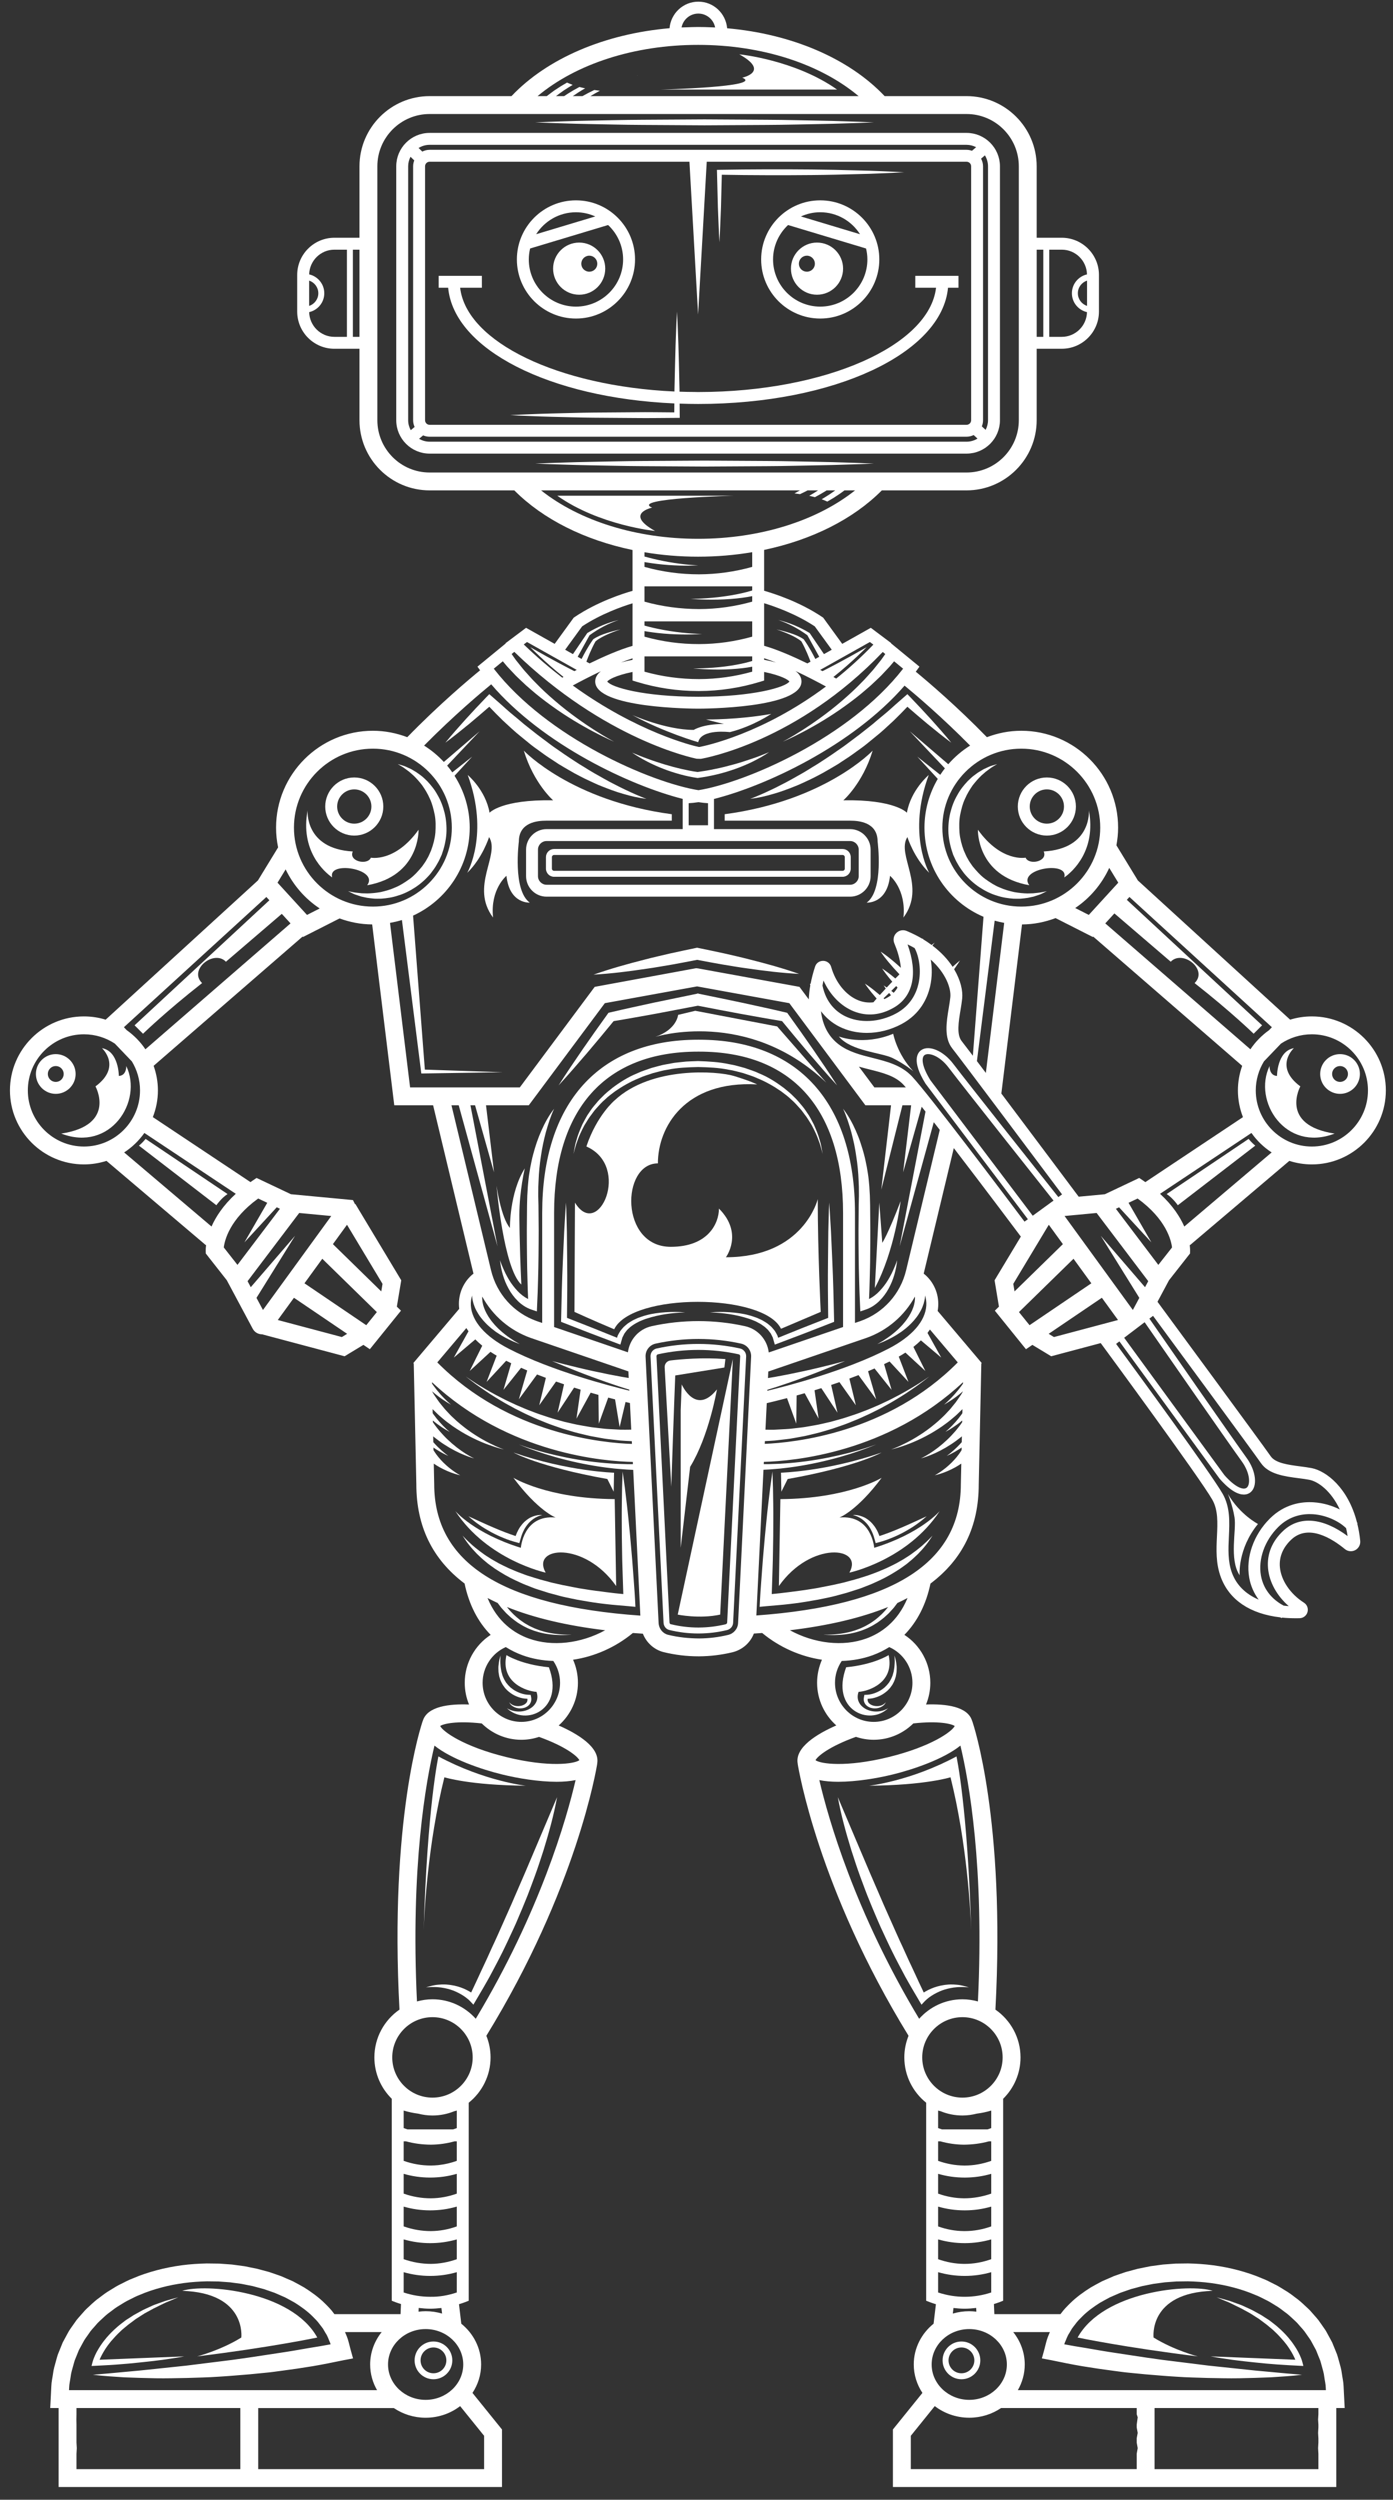 <svg width="97" height="174" viewBox="0 0 97 174" fill="none" xmlns="http://www.w3.org/2000/svg">
<rect x="0" y="0" width="97" height="174" fill="#333333" stroke="none"/>
<path d="M29.916 31.575H67.305C68.587 31.575 69.63 30.533 69.63 29.251V11.576C69.63 10.294 68.587 9.251 67.305 9.251H29.916C28.635 9.251 27.592 10.294 27.592 11.576V29.251C27.592 30.532 28.635 31.575 29.916 31.575ZM29.598 29.251V11.576C29.598 11.4 29.741 11.257 29.916 11.257H48.008L48.611 21.896L49.213 11.257H67.305C67.48 11.257 67.624 11.4 67.624 11.576V29.251C67.624 29.427 67.48 29.57 67.305 29.57H29.916C29.741 29.57 29.598 29.427 29.598 29.251ZM29.464 30.306C29.603 30.366 29.756 30.399 29.916 30.399H67.305C67.483 30.399 67.65 30.355 67.8 30.283L68.068 30.53C67.844 30.664 67.585 30.746 67.305 30.746H29.916C29.647 30.746 29.398 30.669 29.179 30.544L29.464 30.306ZM68.369 29.678C68.423 29.546 68.453 29.402 68.453 29.251V11.576C68.453 11.383 68.401 11.204 68.317 11.044L68.584 10.813C68.718 11.037 68.8 11.296 68.8 11.576V29.251C68.8 29.493 68.736 29.719 68.633 29.922L68.369 29.678ZM67.682 10.496C67.563 10.455 67.438 10.428 67.305 10.428H29.916C29.732 10.428 29.561 10.475 29.407 10.552L29.147 10.301C29.372 10.164 29.634 10.081 29.916 10.081H67.305C67.546 10.081 67.77 10.144 67.972 10.245L67.682 10.496ZM28.847 11.165C28.798 11.293 28.768 11.431 28.768 11.576V29.251C28.768 29.419 28.806 29.577 28.871 29.72L28.601 29.945C28.491 29.737 28.422 29.503 28.422 29.251V11.576C28.422 11.336 28.484 11.113 28.585 10.912L28.847 11.165Z" fill="white"/>
<path d="M51.688 5.406C53.244 6.062 45.949 6.235 45.949 6.235H58.291C55.352 4.161 51.48 3.781 51.48 3.781C53.658 4.991 51.688 5.406 51.688 5.406Z" fill="white"/>
<path d="M44.37 5.271C44.405 5.261 44.424 5.255 44.424 5.255C44.424 5.255 44.401 5.26 44.361 5.268C44.364 5.269 44.367 5.27 44.37 5.271Z" fill="white"/>
<path d="M45.408 35.335C43.852 34.678 51.147 34.505 51.147 34.505H38.804C41.743 36.579 45.615 36.959 45.615 36.959C43.437 35.749 45.408 35.335 45.408 35.335Z" fill="white"/>
<path d="M60.469 32.253C60.305 32.246 60.094 32.238 59.836 32.227C59.191 32.211 58.27 32.17 57.165 32.151C56.06 32.134 54.77 32.095 53.389 32.088C52.007 32.08 50.533 32.07 49.06 32.061C47.586 32.07 46.113 32.08 44.731 32.089C43.349 32.097 42.06 32.135 40.955 32.152C39.85 32.171 38.929 32.211 38.284 32.228C37.639 32.254 37.271 32.268 37.271 32.268C37.271 32.268 37.639 32.283 38.284 32.309C38.929 32.325 39.85 32.366 40.955 32.385C42.06 32.402 43.35 32.44 44.731 32.448C46.113 32.457 47.586 32.467 49.06 32.476C50.533 32.467 52.007 32.457 53.389 32.449C54.77 32.442 56.059 32.402 57.165 32.385C58.27 32.367 59.191 32.326 59.836 32.309C60.039 32.301 60.212 32.294 60.357 32.288C60.673 32.276 60.849 32.269 60.849 32.269C60.849 32.269 60.714 32.263 60.469 32.253Z" fill="white"/>
<path d="M40.954 8.633C42.059 8.65 43.349 8.689 44.73 8.696C46.112 8.705 47.585 8.715 49.059 8.724C50.532 8.715 52.006 8.706 53.388 8.697C54.769 8.69 56.058 8.651 57.164 8.633C58.269 8.615 59.19 8.574 59.835 8.557C60.48 8.531 60.848 8.517 60.848 8.517C60.848 8.517 60.48 8.502 59.835 8.476C59.19 8.46 58.269 8.418 57.164 8.4C56.059 8.383 54.769 8.344 53.388 8.337C52.006 8.328 50.532 8.319 49.059 8.309C47.585 8.319 46.112 8.328 44.73 8.337C43.348 8.345 42.059 8.383 40.954 8.4C39.849 8.419 38.928 8.46 38.283 8.477C37.638 8.502 37.27 8.517 37.27 8.517C37.27 8.517 37.638 8.532 38.283 8.557C38.928 8.574 39.849 8.614 40.954 8.633Z" fill="white"/>
<path d="M50.038 15.647C50.053 16.054 50.072 16.46 50.097 16.866C50.121 16.46 50.14 16.054 50.156 15.647L50.205 14.429L50.262 12.163C51.279 12.181 52.295 12.194 53.312 12.195C54.384 12.203 55.456 12.193 56.527 12.185C57.599 12.176 58.671 12.149 59.742 12.119C60.279 12.107 60.814 12.093 61.35 12.067C61.886 12.044 62.422 12.025 62.958 11.991C62.72 11.976 62.482 11.965 62.245 11.954C61.947 11.941 61.648 11.928 61.35 11.915C60.814 11.89 60.279 11.876 59.742 11.863C58.671 11.834 57.599 11.807 56.527 11.798C55.456 11.79 54.384 11.78 53.312 11.787C52.24 11.789 51.169 11.802 50.097 11.821L49.922 11.825L49.927 11.992L49.967 13.565L49.989 14.429L50.038 15.647Z" fill="white"/>
<path d="M53.555 52.355C53.149 52.525 52.744 52.687 52.329 52.822C51.918 52.965 51.504 53.096 51.086 53.211C50.668 53.325 50.249 53.436 49.825 53.518C49.614 53.567 49.401 53.603 49.189 53.642C48.986 53.68 48.781 53.702 48.577 53.737C48.202 53.69 47.815 53.605 47.436 53.521C47.048 53.431 46.663 53.327 46.28 53.212C45.899 53.093 45.516 52.972 45.14 52.831C44.949 52.767 44.764 52.691 44.575 52.619L44.013 52.389C44.686 52.839 45.416 53.218 46.178 53.51C46.557 53.662 46.948 53.784 47.342 53.895C47.539 53.951 47.738 53.998 47.939 54.041C48.142 54.082 48.339 54.121 48.553 54.15L48.576 54.153L48.603 54.15C49.484 54.032 50.352 53.826 51.186 53.528C51.604 53.382 52.011 53.208 52.409 53.017C52.803 52.814 53.195 52.61 53.555 52.355Z" fill="white"/>
<path d="M49.164 50.081C49.838 50.263 50.408 50.392 50.408 50.392C48.931 50.392 48.308 50.807 48.308 50.807C46.337 50.807 44.03 49.77 44.03 49.77C46.26 50.988 48.619 51.663 48.619 51.663C48.827 50.703 50.823 50.962 50.823 50.962C52.457 50.547 53.702 49.692 53.702 49.692C51.42 50.107 49.164 50.081 49.164 50.081Z" fill="white"/>
<path d="M26.552 62.554C26.917 62.527 27.319 62.475 27.721 62.336C28.131 62.216 28.54 62.013 28.932 61.756C29.323 61.495 29.689 61.166 30.004 60.782C30.152 60.583 30.304 60.386 30.43 60.153C30.581 59.911 30.643 59.738 30.762 59.486C30.931 59.01 31.049 58.516 31.085 58.019C31.113 57.523 31.068 57.033 30.958 56.577C30.845 56.122 30.681 55.696 30.462 55.329C30.261 54.954 30 54.643 29.751 54.375C29.615 54.251 29.496 54.123 29.363 54.021C29.228 53.923 29.107 53.824 28.982 53.745C28.856 53.67 28.738 53.6 28.629 53.535C28.513 53.483 28.407 53.434 28.311 53.39C28.123 53.296 27.963 53.271 27.859 53.232C27.754 53.2 27.697 53.183 27.697 53.183C27.697 53.183 27.747 53.214 27.841 53.272C27.932 53.332 28.081 53.406 28.239 53.531C28.318 53.59 28.407 53.656 28.503 53.727C28.593 53.807 28.691 53.892 28.795 53.984C28.995 54.175 29.2 54.406 29.404 54.671C29.594 54.945 29.784 55.25 29.933 55.597C30.095 55.937 30.191 56.324 30.272 56.719C30.349 57.118 30.343 57.538 30.318 57.957C30.279 58.378 30.17 58.794 30.02 59.194C29.94 59.363 29.841 59.631 29.739 59.781C29.649 59.96 29.52 60.132 29.399 60.305C29.132 60.629 28.852 60.942 28.525 61.183C28.197 61.418 27.864 61.636 27.514 61.776C27.17 61.93 26.823 62.025 26.497 62.098C26.169 62.154 25.861 62.184 25.585 62.189C25.446 62.186 25.316 62.183 25.196 62.18C25.076 62.167 24.966 62.155 24.866 62.144C24.663 62.127 24.51 62.083 24.401 62.066C24.293 62.044 24.235 62.033 24.235 62.033C24.235 62.033 24.288 62.059 24.387 62.106C24.488 62.148 24.628 62.241 24.829 62.298C24.928 62.331 25.038 62.368 25.158 62.407C25.282 62.434 25.416 62.463 25.56 62.493C25.705 62.52 25.861 62.529 26.027 62.549C26.192 62.566 26.367 62.553 26.552 62.554Z" fill="white"/>
<path d="M72.265 62.146C72.165 62.156 72.055 62.168 71.935 62.181C71.815 62.184 71.685 62.188 71.546 62.191C71.27 62.186 70.962 62.155 70.634 62.099C70.308 62.026 69.961 61.932 69.617 61.778C69.267 61.638 68.934 61.42 68.606 61.184C68.279 60.944 67.999 60.631 67.732 60.306C67.611 60.134 67.482 59.961 67.392 59.783C67.29 59.632 67.192 59.365 67.111 59.196C66.961 58.795 66.852 58.379 66.813 57.959C66.788 57.539 66.782 57.12 66.859 56.72C66.94 56.325 67.036 55.938 67.198 55.598C67.347 55.252 67.537 54.947 67.727 54.672C67.931 54.408 68.136 54.176 68.336 53.986C68.44 53.894 68.538 53.809 68.628 53.729C68.724 53.658 68.813 53.592 68.892 53.532C69.05 53.408 69.199 53.334 69.29 53.273C69.384 53.215 69.434 53.185 69.434 53.185C69.434 53.185 69.377 53.202 69.272 53.234C69.168 53.273 69.008 53.297 68.82 53.392C68.724 53.436 68.618 53.484 68.502 53.537C68.393 53.602 68.275 53.672 68.149 53.747C68.024 53.825 67.903 53.925 67.768 54.023C67.635 54.124 67.516 54.253 67.38 54.377C67.13 54.645 66.87 54.955 66.669 55.331C66.45 55.697 66.286 56.123 66.173 56.578C66.063 57.035 66.018 57.525 66.046 58.021C66.082 58.517 66.199 59.011 66.369 59.487C66.488 59.739 66.55 59.913 66.701 60.154C66.827 60.388 66.979 60.584 67.127 60.784C67.442 61.168 67.808 61.497 68.199 61.758C68.591 62.015 69 62.218 69.409 62.338C69.813 62.477 70.215 62.529 70.579 62.556C70.764 62.554 70.939 62.568 71.105 62.553C71.27 62.533 71.427 62.524 71.572 62.497C71.716 62.466 71.85 62.437 71.974 62.411C72.094 62.371 72.204 62.334 72.303 62.302C72.503 62.245 72.644 62.152 72.745 62.11C72.844 62.062 72.897 62.036 72.897 62.036C72.897 62.036 72.839 62.048 72.731 62.069C72.621 62.084 72.468 62.129 72.265 62.146Z" fill="white"/>
<path d="M24.669 58.163C25.785 58.163 26.692 57.255 26.692 56.14C26.692 55.025 25.785 54.117 24.669 54.117C23.554 54.117 22.647 55.025 22.647 56.14C22.647 57.255 23.555 58.163 24.669 58.163ZM24.669 54.947C25.327 54.947 25.862 55.482 25.862 56.14C25.862 56.798 25.327 57.333 24.669 57.333C24.012 57.333 23.477 56.798 23.477 56.14C23.477 55.482 24.012 54.947 24.669 54.947Z" fill="white"/>
<path d="M70.874 56.14C70.874 57.255 71.781 58.163 72.897 58.163C74.012 58.163 74.919 57.255 74.919 56.14C74.919 55.025 74.012 54.117 72.897 54.117C71.781 54.117 70.874 55.025 70.874 56.14ZM72.897 57.333C72.239 57.333 71.704 56.798 71.704 56.14C71.704 55.482 72.239 54.947 72.897 54.947C73.554 54.947 74.089 55.482 74.089 56.14C74.089 56.798 73.554 57.333 72.897 57.333Z" fill="white"/>
<path d="M34.071 49.195C34.383 49.519 34.696 49.844 35.021 50.157C35.427 50.526 35.821 50.911 36.253 51.252L36.892 51.774C37.102 51.951 37.332 52.104 37.553 52.267C37.778 52.426 37.996 52.595 38.228 52.742L38.918 53.196C39.152 53.341 39.394 53.475 39.631 53.615C39.866 53.757 40.11 53.886 40.354 54.013C40.599 54.139 40.844 54.265 41.096 54.377C41.347 54.489 41.592 54.614 41.85 54.711C42.361 54.916 42.876 55.113 43.406 55.261C43.931 55.418 44.47 55.543 45.014 55.603C44.756 55.514 44.508 55.402 44.258 55.298C44.01 55.186 43.763 55.078 43.52 54.96C43.276 54.846 43.037 54.72 42.797 54.599C42.555 54.482 42.321 54.347 42.086 54.219C41.616 53.958 41.148 53.696 40.697 53.406C40.467 53.268 40.238 53.13 40.016 52.98C39.793 52.832 39.566 52.689 39.346 52.536L38.686 52.079C38.463 51.931 38.254 51.763 38.038 51.605C37.826 51.441 37.606 51.288 37.396 51.123L36.764 50.625C36.551 50.463 36.347 50.289 36.145 50.113L35.524 49.599C35.318 49.428 35.123 49.242 34.922 49.064L34.315 48.532L34.071 48.318L33.868 48.527C33.374 49.037 32.892 49.559 32.412 50.083C31.938 50.613 31.463 51.142 31.012 51.697C31.587 51.273 32.138 50.822 32.689 50.373C33.154 49.985 33.615 49.592 34.071 49.195Z" fill="white"/>
<path d="M53.734 54.96C53.491 55.079 53.244 55.187 52.997 55.298C52.747 55.402 52.498 55.514 52.24 55.604C52.785 55.543 53.323 55.418 53.849 55.262C54.379 55.113 54.893 54.917 55.404 54.712C55.663 54.615 55.907 54.489 56.159 54.377C56.411 54.265 56.655 54.139 56.9 54.014C57.145 53.886 57.388 53.757 57.624 53.615C57.861 53.476 58.102 53.342 58.336 53.197L59.026 52.743C59.259 52.595 59.476 52.426 59.701 52.268C59.922 52.105 60.152 51.951 60.362 51.774L61.002 51.252C61.434 50.911 61.828 50.527 62.233 50.157C62.559 49.845 62.871 49.52 63.184 49.195C63.64 49.592 64.1 49.985 64.565 50.373C65.116 50.823 65.667 51.273 66.242 51.697C65.791 51.143 65.316 50.613 64.842 50.083C64.362 49.559 63.88 49.037 63.386 48.527L63.184 48.318L62.94 48.532L62.332 49.064C62.131 49.242 61.937 49.428 61.73 49.599L61.11 50.113C60.907 50.289 60.704 50.463 60.49 50.626L59.859 51.123C59.648 51.288 59.428 51.441 59.216 51.605C59.001 51.763 58.792 51.931 58.568 52.079L57.908 52.536C57.688 52.689 57.462 52.831 57.238 52.98C57.017 53.131 56.787 53.268 56.557 53.406C56.106 53.697 55.638 53.959 55.169 54.219C54.933 54.347 54.699 54.482 54.457 54.599C54.218 54.721 53.979 54.847 53.734 54.96Z" fill="white"/>
<path d="M48.541 65.967L48.46 65.984C47.86 66.111 47.26 66.236 46.662 66.368C46.066 66.512 45.466 66.64 44.873 66.799C43.684 67.101 42.5 67.431 41.333 67.843C42.568 67.77 43.788 67.617 45.001 67.434C45.61 67.351 46.212 67.237 46.817 67.139C47.393 67.035 47.968 66.922 48.542 66.812C49.109 66.917 49.674 67.026 50.242 67.125C50.838 67.22 51.432 67.328 52.031 67.407C53.227 67.581 54.428 67.726 55.646 67.791C54.495 67.389 53.328 67.068 52.156 66.775C51.572 66.62 50.981 66.495 50.393 66.356C49.804 66.226 49.212 66.109 48.622 65.984L48.541 65.967Z" fill="white"/>
<path d="M38.582 61.031H58.675C58.987 61.031 59.241 60.777 59.241 60.464V59.663C59.241 59.35 58.987 59.096 58.675 59.096H38.582C38.27 59.096 38.016 59.351 38.016 59.663V60.464C38.016 60.777 38.27 61.031 38.582 61.031ZM38.43 59.663C38.43 59.579 38.498 59.511 38.582 59.511H58.674C58.758 59.511 58.826 59.58 58.826 59.663V60.464C58.826 60.548 58.758 60.616 58.674 60.616H38.582C38.498 60.616 38.43 60.548 38.43 60.464V59.663Z" fill="white"/>
<path d="M46.599 113.457C47.263 113.62 47.946 113.703 48.628 113.703H48.629L48.69 113.702C49.338 113.698 49.987 113.618 50.619 113.467C50.864 113.408 51.038 113.203 51.05 112.957L51.957 94.427C51.97 94.159 51.792 93.923 51.532 93.865C50.584 93.655 49.608 93.549 48.63 93.548C47.654 93.548 46.676 93.654 45.724 93.865C45.465 93.923 45.286 94.159 45.299 94.427L46.206 112.959C46.218 113.198 46.38 113.403 46.599 113.457ZM48.63 93.963C49.577 93.963 50.523 94.067 51.442 94.27C51.503 94.283 51.546 94.341 51.543 94.406L50.635 112.937C50.633 112.998 50.588 113.047 50.522 113.063C49.921 113.207 49.304 113.283 48.687 113.287L48.627 113.288C47.978 113.288 47.33 113.209 46.699 113.055C46.657 113.044 46.624 112.994 46.621 112.938L45.714 94.407C45.71 94.341 45.753 94.284 45.814 94.27C46.736 94.066 47.684 93.963 48.63 93.963Z" fill="white"/>
<path d="M37.375 79.526C37.284 79.808 37.193 80.09 37.12 80.378C37.039 80.664 36.99 80.957 36.928 81.248C36.883 81.541 36.824 81.832 36.798 82.133C36.763 82.436 36.744 82.727 36.73 83.015L36.717 83.233L36.711 83.463L36.7 83.898L36.685 85.641C36.681 86.222 36.693 86.802 36.696 87.383C36.697 87.964 36.717 88.544 36.731 89.125C36.739 89.557 36.757 89.99 36.775 90.422C36.642 90.355 36.512 90.274 36.388 90.18C36.14 89.991 35.924 89.751 35.725 89.495C35.526 89.238 35.359 88.952 35.208 88.654C35.06 88.355 34.929 88.045 34.816 87.722C34.889 88.397 35.07 89.079 35.413 89.698C35.581 90.009 35.796 90.3 36.057 90.558C36.319 90.814 36.639 91.034 37.015 91.16L37.384 91.284L37.401 90.868C37.427 90.287 37.454 89.707 37.465 89.126C37.479 88.545 37.499 87.965 37.5 87.384C37.503 86.803 37.514 86.222 37.511 85.641L37.496 83.899L37.485 83.463L37.48 83.258L37.481 83.04C37.48 82.747 37.484 82.459 37.503 82.183C37.522 81.623 37.578 81.051 37.665 80.49C37.702 80.207 37.756 79.927 37.812 79.647C37.873 79.368 37.936 79.089 38.01 78.811C38.167 78.26 38.337 77.707 38.585 77.178C38.223 77.638 37.938 78.162 37.699 78.701C37.581 78.971 37.47 79.246 37.375 79.526Z" fill="white"/>
<path d="M61.566 89.495C61.366 89.752 61.15 89.991 60.902 90.18C60.779 90.274 60.648 90.355 60.515 90.422C60.534 89.99 60.551 89.558 60.559 89.125C60.573 88.544 60.594 87.963 60.594 87.383C60.598 86.802 60.609 86.221 60.605 85.641L60.59 83.898L60.579 83.463L60.573 83.233L60.56 83.015C60.547 82.727 60.528 82.435 60.492 82.132C60.466 81.831 60.407 81.541 60.362 81.247C60.301 80.956 60.251 80.664 60.17 80.378C60.097 80.09 60.006 79.807 59.915 79.526C59.821 79.246 59.71 78.971 59.592 78.7C59.352 78.161 59.068 77.638 58.706 77.177C58.953 77.706 59.123 78.259 59.281 78.81C59.354 79.088 59.416 79.368 59.479 79.646C59.534 79.927 59.588 80.207 59.625 80.489C59.713 81.05 59.768 81.622 59.788 82.182C59.806 82.458 59.81 82.746 59.809 83.039L59.81 83.257L59.805 83.463L59.795 83.898L59.78 85.641C59.776 86.221 59.787 86.802 59.79 87.383C59.791 87.963 59.811 88.544 59.825 89.125C59.836 89.706 59.864 90.287 59.889 90.867L59.907 91.283L60.276 91.159C60.652 91.034 60.971 90.814 61.233 90.557C61.494 90.299 61.709 90.008 61.877 89.697C62.22 89.078 62.401 88.396 62.474 87.721C62.361 88.044 62.23 88.354 62.083 88.653C61.932 88.951 61.765 89.237 61.566 89.495Z" fill="white"/>
<path d="M54.879 70.587L54.815 70.499L54.688 70.469C53.681 70.229 52.669 70.016 51.66 69.794C50.656 69.578 49.651 69.378 48.646 69.17L48.645 69.156L48.541 69.157L48.54 69.17L45.526 69.793C44.517 70.016 43.505 70.228 42.498 70.468L42.371 70.498L42.307 70.587C41.718 71.398 41.142 72.221 40.569 73.045C40.003 73.874 39.435 74.703 38.896 75.552C39.578 74.812 40.232 74.05 40.887 73.289C41.507 72.556 42.124 71.821 42.73 71.077C43.716 70.917 44.697 70.734 45.679 70.56L48.595 70.004C49.566 70.189 50.535 70.382 51.508 70.559C52.49 70.734 53.471 70.916 54.457 71.076C55.063 71.82 55.68 72.555 56.301 73.288C56.955 74.05 57.609 74.812 58.291 75.552C57.751 74.703 57.184 73.874 56.617 73.046C56.043 72.222 55.468 71.399 54.879 70.587Z" fill="white"/>
<path d="M46.349 91.341C46.121 91.357 45.893 91.379 45.667 91.413C45.44 91.446 45.214 91.489 44.991 91.553C44.88 91.584 44.768 91.612 44.659 91.655C44.551 91.697 44.437 91.726 44.333 91.78C44.227 91.832 44.117 91.873 44.016 91.934C43.916 91.998 43.81 92.054 43.714 92.125C43.622 92.203 43.524 92.275 43.437 92.359C43.357 92.452 43.272 92.541 43.198 92.64C43.137 92.747 43.068 92.853 43.015 92.965L42.967 93.118C41.809 92.646 40.647 92.184 39.481 91.732C39.498 90.42 39.512 89.107 39.495 87.793L39.474 85.752C39.454 85.072 39.446 84.392 39.414 83.711C39.359 84.39 39.328 85.07 39.286 85.749L39.195 87.788C39.131 89.147 39.1 90.507 39.072 91.867L39.068 92.008L39.201 92.061C40.467 92.561 41.738 93.049 43.013 93.525L43.197 93.594L43.256 93.392L43.341 93.099L43.478 92.826C43.535 92.741 43.604 92.663 43.666 92.58C43.738 92.504 43.821 92.437 43.897 92.364C43.979 92.297 44.072 92.241 44.16 92.179C44.249 92.118 44.35 92.074 44.445 92.021C44.539 91.965 44.646 91.933 44.746 91.887C44.846 91.841 44.952 91.81 45.058 91.775C45.903 91.501 46.807 91.382 47.712 91.351C47.26 91.311 46.804 91.31 46.349 91.341Z" fill="white"/>
<path d="M52.406 91.888C52.506 91.933 52.613 91.965 52.707 92.021C52.801 92.075 52.903 92.118 52.992 92.179C53.079 92.242 53.172 92.297 53.255 92.364C53.331 92.438 53.414 92.504 53.486 92.58C53.547 92.663 53.617 92.742 53.674 92.826L53.811 93.099L53.895 93.392L53.954 93.594L54.139 93.525C55.414 93.049 56.684 92.561 57.95 92.061L58.083 92.008L58.08 91.867C58.051 90.507 58.02 89.147 57.957 87.788L57.866 85.75C57.823 85.07 57.792 84.391 57.738 83.711C57.706 84.392 57.698 85.072 57.678 85.753L57.657 87.793C57.64 89.107 57.654 90.419 57.67 91.733C56.504 92.184 55.343 92.646 54.185 93.118L54.137 92.965C54.084 92.853 54.015 92.748 53.954 92.64C53.88 92.541 53.795 92.452 53.715 92.359C53.627 92.275 53.53 92.203 53.438 92.125C53.342 92.054 53.237 91.998 53.136 91.935C53.035 91.874 52.925 91.832 52.819 91.78C52.715 91.726 52.601 91.697 52.493 91.655C52.385 91.612 52.272 91.585 52.161 91.554C51.939 91.489 51.712 91.446 51.485 91.413C51.259 91.379 51.031 91.358 50.803 91.341C50.349 91.31 49.892 91.311 49.44 91.352C50.345 91.382 51.249 91.502 52.094 91.776C52.199 91.81 52.305 91.842 52.406 91.888Z" fill="white"/>
<path d="M40.224 79.368C40.323 79.066 40.49 78.718 40.694 78.33C40.812 78.144 40.927 77.941 41.067 77.74C41.222 77.549 41.356 77.326 41.542 77.132C41.722 76.932 41.906 76.721 42.128 76.534C42.334 76.33 42.576 76.154 42.821 75.97C43.326 75.621 43.887 75.293 44.509 75.043C44.812 74.9 45.142 74.81 45.467 74.697C45.803 74.618 46.136 74.508 46.485 74.46C47.175 74.317 47.888 74.29 48.611 74.273C49.325 74.289 50.045 74.317 50.736 74.46C51.085 74.508 51.418 74.617 51.754 74.696C52.079 74.81 52.409 74.9 52.712 75.043C53.334 75.293 53.896 75.62 54.4 75.969C54.645 76.153 54.888 76.33 55.094 76.533C55.316 76.721 55.499 76.932 55.679 77.132C55.866 77.326 55.999 77.549 56.154 77.739C56.294 77.941 56.409 78.144 56.528 78.329C56.732 78.718 56.898 79.066 56.996 79.366C57.117 79.659 57.169 79.907 57.218 80.07C57.264 80.235 57.288 80.323 57.288 80.323C57.288 80.323 57.271 80.233 57.239 80.065C57.203 79.898 57.178 79.648 57.073 79.343C56.992 79.031 56.847 78.668 56.663 78.258C56.555 78.062 56.451 77.846 56.32 77.63C56.174 77.424 56.04 77.191 55.858 76.983C55.68 76.769 55.498 76.543 55.277 76.34C55.071 76.121 54.827 75.928 54.58 75.727C54.071 75.345 53.5 74.974 52.853 74.712C52.539 74.559 52.198 74.462 51.861 74.339C51.515 74.252 51.169 74.135 50.808 74.081C50.093 73.923 49.35 73.883 48.61 73.858C48.23 73.88 47.883 73.87 47.507 73.92L46.954 73.981L46.413 74.08C46.052 74.135 45.706 74.252 45.359 74.339C45.022 74.461 44.682 74.559 44.367 74.712C43.721 74.975 43.149 75.344 42.641 75.727C42.393 75.928 42.15 76.121 41.944 76.34C41.722 76.543 41.54 76.769 41.362 76.983C41.179 77.191 41.046 77.425 40.9 77.63C40.769 77.846 40.664 78.062 40.556 78.258C40.373 78.668 40.229 79.031 40.147 79.342C40.042 79.645 40.018 79.899 39.981 80.066C39.949 80.233 39.933 80.323 39.933 80.323C39.933 80.323 39.957 80.235 40.003 80.07C40.052 79.907 40.104 79.662 40.224 79.368Z" fill="white"/>
<path d="M25.568 61.62C29.25 60.971 29.147 57.756 29.147 57.756C27.513 60.038 25.828 59.701 25.828 59.701C25.586 60.254 24.255 59.96 24.566 59.269C21.195 59.078 21.42 56.408 21.42 56.408C20.901 59.182 22.535 60.66 23.131 61.075C22.794 59.882 26.424 60.479 25.568 61.62Z" fill="white"/>
<path d="M34.333 63.867C34.125 61.896 35.266 60.963 35.266 60.963C35.474 62.933 36.891 62.83 36.891 62.83C35.681 61.965 36.13 58.577 36.13 58.577C36.13 57.229 37.444 57.125 38.032 57.125C38.62 57.125 46.779 57.125 46.779 57.125V56.676C39.761 55.742 36.476 52.251 36.476 52.251C37.167 54.533 38.516 55.708 38.516 55.708C34.92 55.639 34.09 56.572 34.09 56.572C33.814 54.982 32.569 53.945 32.569 53.945C34.09 58.059 32.535 60.755 32.535 60.755C33.606 59.718 34.056 58.266 34.056 58.266C34.851 59.511 32.708 61.689 34.333 63.867Z" fill="white"/>
<path d="M72.677 59.268C72.988 59.96 71.657 60.254 71.415 59.7C71.415 59.7 69.729 60.037 68.096 57.756C68.096 57.756 67.992 60.971 71.674 61.619C70.818 60.478 74.448 59.882 74.111 61.075C74.708 60.66 76.341 59.182 75.823 56.408C75.823 56.408 76.047 59.078 72.677 59.268Z" fill="white"/>
<path d="M61.976 60.963C61.976 60.963 63.117 61.896 62.909 63.867C64.534 61.689 62.391 59.511 63.186 58.266C63.186 58.266 63.635 59.718 64.707 60.755C64.707 60.755 63.151 58.059 64.672 53.945C64.672 53.945 63.428 54.982 63.151 56.572C63.151 56.572 62.321 55.639 58.726 55.708C58.726 55.708 60.074 54.533 60.766 52.251C60.766 52.251 57.481 55.742 50.463 56.676V57.125C50.463 57.125 58.622 57.125 59.21 57.125C59.797 57.125 61.111 57.229 61.111 58.577C61.111 58.577 61.561 61.965 60.35 62.83C60.35 62.83 61.769 62.933 61.976 60.963Z" fill="white"/>
<path d="M54.384 92.493L57.15 91.317C57.15 91.317 56.943 87.203 56.943 83.469C56.943 83.469 55.974 87.514 50.547 87.514C50.547 87.514 51.792 85.854 50.063 84.126C50.063 85.163 49.302 86.788 46.709 86.788C43.149 86.788 43.252 80.98 45.811 80.98C45.811 78.456 47.678 75.207 52.725 75.483C52.725 75.483 52.241 75.241 51.1 74.895C49.959 74.549 45.361 74.204 42.803 76.589C42.803 76.589 41.559 77.626 40.832 79.804C43.978 81.187 41.662 86.373 40.037 83.711L40.002 91.317C40.002 91.317 41.282 91.904 42.768 92.527C44.013 89.969 53.174 90.003 54.384 92.493Z" fill="white"/>
<path d="M48.412 70.358L47.219 70.643C47.219 70.643 47.142 71.654 45.638 72.173C45.638 72.173 52.068 70.15 57.539 75.362L54.117 71.447L48.412 70.358Z" fill="white"/>
<path d="M36.165 84.576C36.165 82.882 36.545 81.326 36.545 81.326C35.473 83.02 35.508 85.475 35.508 85.475C34.885 84.749 34.574 82.536 34.574 82.536C34.574 82.536 35.058 88.275 36.303 89.416C36.165 86.477 36.165 84.576 36.165 84.576Z" fill="white"/>
<path d="M60.918 89.657C62.301 87.099 62.716 83.607 62.716 83.607C61.817 85.958 61.437 86.511 61.437 86.511L61.229 83.711L60.918 89.657Z" fill="white"/>
<path d="M50.149 112.389L51.031 94.601L47.193 112.389C47.193 112.389 48.697 112.7 50.149 112.389Z" fill="white"/>
<path d="M47.02 95.742L50.443 95.189L50.512 94.601C48.887 94.477 47.388 94.614 46.683 94.699C46.443 94.728 46.27 94.938 46.283 95.18L46.744 103.486C46.916 98.3 47.02 95.742 47.02 95.742Z" fill="white"/>
<path d="M40.708 110.616C40.447 110.577 40.187 110.535 39.93 110.48L39.156 110.328L38.387 110.155L37.628 109.95C37.375 109.88 37.128 109.796 36.877 109.72C36.625 109.647 36.386 109.543 36.139 109.456C35.892 109.367 35.659 109.251 35.415 109.154C35.178 109.045 34.944 108.928 34.711 108.808C34.488 108.674 34.252 108.557 34.035 108.41C33.81 108.273 33.598 108.119 33.388 107.959C33.18 107.799 32.971 107.635 32.778 107.452C32.579 107.276 32.392 107.085 32.206 106.892C32.354 107.114 32.502 107.341 32.673 107.551C32.839 107.764 33.024 107.964 33.212 108.159C33.406 108.349 33.605 108.536 33.819 108.707C34.024 108.89 34.253 109.038 34.474 109.199C34.931 109.499 35.404 109.779 35.9 110.008C36.149 110.117 36.394 110.244 36.649 110.338C36.904 110.434 37.155 110.547 37.415 110.627L38.194 110.874L38.981 111.087C39.243 111.158 39.51 111.208 39.775 111.265C40.04 111.325 40.306 111.373 40.574 111.417C41.107 111.513 41.642 111.593 42.179 111.653C42.715 111.719 43.254 111.752 43.791 111.804L44.247 111.847L44.223 111.383C44.184 110.635 44.117 109.889 44.066 109.142C44.015 108.395 43.939 107.649 43.877 106.903C43.802 106.157 43.734 105.411 43.645 104.666C43.562 103.921 43.466 103.176 43.356 102.433C43.323 103.184 43.305 103.935 43.3 104.684C43.288 105.435 43.298 106.184 43.301 106.933C43.316 107.682 43.319 108.432 43.346 109.18C43.367 109.773 43.381 110.366 43.404 110.959C43.028 110.922 42.651 110.886 42.276 110.834C41.753 110.763 41.227 110.707 40.708 110.616Z" fill="white"/>
<path d="M38.689 105.63C36.441 105.422 36.269 107.739 36.269 107.739C33.019 106.736 31.705 105.18 31.705 105.18C33.952 108.603 37.997 109.467 37.997 109.467C36.96 107.635 40.694 107.255 42.906 110.401C42.837 106.563 42.803 104.35 42.803 104.35C38.101 104.316 35.75 102.864 35.75 102.864C37.478 105.18 38.689 105.63 38.689 105.63Z" fill="white"/>
<path d="M42.733 103.832L42.759 102.51C42.759 102.51 39.596 102.432 35.758 101.109C35.758 101.109 37.496 102.095 42.293 102.95L42.733 103.832Z" fill="white"/>
<path d="M35.266 115.207C34.834 117.143 36.701 117.731 37.357 117.765C37.738 118.802 36.337 119.528 35.3 118.906C36.597 120.168 39.328 119.027 38.221 116.054C36.268 115.863 35.266 115.207 35.266 115.207Z" fill="white"/>
<path d="M34.734 116.52C34.752 116.606 34.757 116.696 34.791 116.779C34.837 116.952 34.915 117.115 35.006 117.272C35.058 117.346 35.109 117.422 35.164 117.494C35.225 117.56 35.287 117.628 35.353 117.69C35.49 117.809 35.637 117.916 35.797 118C35.957 118.084 36.126 118.147 36.3 118.192C36.438 118.226 36.579 118.243 36.725 118.246C36.73 118.277 36.731 118.308 36.729 118.339C36.722 118.399 36.704 118.456 36.669 118.509C36.595 118.612 36.463 118.688 36.319 118.727C36.174 118.764 36.015 118.771 35.862 118.736C35.786 118.718 35.712 118.688 35.642 118.648C35.575 118.605 35.512 118.554 35.456 118.49C35.495 118.564 35.542 118.636 35.608 118.695C35.673 118.751 35.747 118.799 35.828 118.835C35.99 118.907 36.173 118.933 36.354 118.909C36.534 118.887 36.721 118.814 36.859 118.657C36.925 118.578 36.973 118.48 36.991 118.375C37.007 118.269 36.994 118.169 36.972 118.07L36.951 117.973L36.831 117.97C36.534 117.965 36.215 117.871 35.941 117.724C35.801 117.654 35.673 117.563 35.553 117.464C35.437 117.359 35.333 117.244 35.239 117.118C35.154 116.987 35.078 116.849 35.02 116.701C34.983 116.63 34.972 116.549 34.947 116.472C34.922 116.396 34.903 116.317 34.894 116.236C34.861 116.075 34.852 115.913 34.842 115.747C34.831 115.58 34.854 115.41 34.851 115.24C34.809 115.405 34.758 115.566 34.737 115.736L34.706 115.996C34.698 116.083 34.708 116.169 34.708 116.257C34.707 116.345 34.713 116.433 34.734 116.52Z" fill="white"/>
<path d="M34.187 106.641C34.469 106.792 34.758 106.931 35.056 107.051C35.354 107.176 35.654 107.275 35.977 107.362L36.166 107.412L36.219 107.221C36.273 107.023 36.33 106.826 36.416 106.642C36.463 106.553 36.499 106.457 36.555 106.373C36.604 106.284 36.665 106.205 36.726 106.124C36.79 106.047 36.855 105.967 36.932 105.9C37.007 105.831 37.087 105.766 37.173 105.708C37.345 105.591 37.542 105.505 37.755 105.457C37.535 105.431 37.309 105.481 37.097 105.561C36.99 105.601 36.886 105.652 36.791 105.718C36.693 105.778 36.605 105.855 36.517 105.931C36.437 106.014 36.355 106.097 36.289 106.192C36.214 106.282 36.156 106.381 36.098 106.482C36.021 106.623 35.959 106.769 35.904 106.919C35.673 106.844 35.438 106.757 35.206 106.672C34.917 106.558 34.628 106.443 34.342 106.319C34.056 106.195 33.769 106.07 33.484 105.938C33.196 105.812 32.914 105.672 32.62 105.543C32.739 105.651 32.859 105.754 32.985 105.851C33.112 105.948 33.236 106.052 33.37 106.139C33.631 106.325 33.907 106.486 34.187 106.641Z" fill="white"/>
<path d="M64.471 107.551C64.642 107.342 64.789 107.115 64.937 106.892C64.751 107.086 64.564 107.276 64.365 107.452C64.173 107.635 63.964 107.799 63.755 107.96C63.545 108.119 63.333 108.273 63.108 108.41C62.892 108.557 62.656 108.675 62.432 108.808C62.199 108.929 61.965 109.045 61.728 109.154C61.484 109.251 61.251 109.367 61.005 109.456C60.757 109.543 60.518 109.647 60.266 109.72C60.015 109.796 59.768 109.881 59.515 109.95L58.756 110.155L57.987 110.328L57.213 110.48C56.956 110.535 56.696 110.577 56.435 110.616C55.916 110.707 55.391 110.763 54.867 110.834C54.493 110.885 54.116 110.921 53.739 110.959C53.763 110.366 53.777 109.773 53.798 109.18C53.825 108.431 53.827 107.682 53.843 106.933C53.845 106.183 53.856 105.434 53.844 104.684C53.838 103.934 53.821 103.183 53.788 102.432C53.678 103.176 53.582 103.921 53.499 104.666C53.409 105.411 53.342 106.157 53.267 106.903C53.205 107.649 53.129 108.395 53.078 109.142C53.026 109.889 52.96 110.635 52.921 111.383L52.897 111.847L53.353 111.803C53.89 111.752 54.429 111.719 54.965 111.652C55.502 111.592 56.037 111.512 56.57 111.416C56.837 111.372 57.104 111.325 57.369 111.265C57.634 111.208 57.901 111.158 58.163 111.087L58.95 110.874L59.729 110.627C59.989 110.547 60.24 110.433 60.495 110.338C60.75 110.243 60.994 110.117 61.244 110.008C61.74 109.778 62.213 109.499 62.669 109.198C62.891 109.037 63.12 108.89 63.325 108.706C63.538 108.536 63.737 108.349 63.931 108.159C64.12 107.963 64.305 107.764 64.471 107.551Z" fill="white"/>
<path d="M59.146 109.468C59.146 109.468 63.191 108.604 65.438 105.181C65.438 105.181 64.124 106.737 60.875 107.739C60.875 107.739 60.702 105.423 58.455 105.63C58.455 105.63 59.665 105.181 61.394 102.865C61.394 102.865 59.042 104.316 54.341 104.351C54.341 104.351 54.306 106.564 54.237 110.401C56.449 107.255 60.183 107.635 59.146 109.468Z" fill="white"/>
<path d="M54.85 102.95C59.647 102.095 61.385 101.109 61.385 101.109C57.547 102.432 54.384 102.51 54.384 102.51L54.41 103.832L54.85 102.95Z" fill="white"/>
<path d="M59.786 117.765C60.443 117.73 62.31 117.142 61.878 115.206C61.878 115.206 60.875 115.863 58.922 116.053C57.816 119.026 60.547 120.167 61.843 118.905C60.806 119.528 59.406 118.802 59.786 117.765Z" fill="white"/>
<path d="M61.59 117.465C61.47 117.564 61.342 117.655 61.202 117.725C60.928 117.872 60.608 117.966 60.312 117.971L60.192 117.974L60.171 118.071C60.15 118.169 60.137 118.27 60.152 118.376C60.17 118.481 60.218 118.579 60.285 118.658C60.422 118.815 60.609 118.888 60.789 118.91C60.97 118.934 61.153 118.907 61.315 118.836C61.396 118.8 61.47 118.752 61.536 118.696C61.601 118.637 61.648 118.565 61.688 118.491C61.631 118.554 61.569 118.606 61.501 118.649C61.431 118.689 61.358 118.719 61.281 118.737C61.128 118.771 60.969 118.765 60.824 118.728C60.68 118.689 60.548 118.614 60.474 118.51C60.44 118.457 60.421 118.4 60.414 118.34C60.412 118.309 60.414 118.278 60.418 118.247C60.565 118.245 60.706 118.227 60.843 118.193C61.017 118.148 61.187 118.084 61.347 118.001C61.507 117.917 61.654 117.81 61.79 117.691C61.856 117.629 61.918 117.561 61.979 117.495C62.035 117.423 62.085 117.347 62.137 117.273C62.229 117.117 62.306 116.953 62.353 116.78C62.386 116.697 62.391 116.607 62.41 116.521C62.43 116.434 62.436 116.346 62.436 116.259C62.436 116.171 62.446 116.084 62.438 115.997L62.407 115.738C62.386 115.568 62.335 115.407 62.293 115.242C62.289 115.411 62.312 115.582 62.301 115.749C62.292 115.915 62.283 116.077 62.25 116.238C62.241 116.319 62.221 116.398 62.197 116.474C62.171 116.55 62.161 116.631 62.123 116.702C62.065 116.851 61.989 116.988 61.904 117.12C61.81 117.245 61.706 117.36 61.59 117.465Z" fill="white"/>
<path d="M60.211 105.901C60.288 105.967 60.353 106.047 60.417 106.124C60.478 106.205 60.54 106.284 60.588 106.374C60.644 106.457 60.68 106.554 60.727 106.643C60.813 106.827 60.87 107.024 60.925 107.221L60.977 107.413L61.166 107.362C61.489 107.276 61.789 107.176 62.087 107.051C62.385 106.932 62.674 106.793 62.956 106.642C63.236 106.486 63.512 106.325 63.773 106.14C63.907 106.053 64.031 105.949 64.158 105.853C64.284 105.755 64.404 105.652 64.522 105.544C64.229 105.673 63.946 105.813 63.659 105.939C63.373 106.071 63.087 106.196 62.801 106.32C62.515 106.444 62.226 106.559 61.937 106.673C61.705 106.758 61.471 106.845 61.239 106.92C61.184 106.771 61.123 106.623 61.046 106.483C60.987 106.383 60.929 106.283 60.855 106.193C60.788 106.099 60.706 106.015 60.626 105.932C60.538 105.856 60.45 105.779 60.352 105.719C60.258 105.653 60.153 105.602 60.046 105.563C59.834 105.482 59.609 105.432 59.389 105.458C59.602 105.506 59.798 105.592 59.971 105.709C60.056 105.766 60.137 105.831 60.211 105.901Z" fill="white"/>
<path d="M47.47 96.365L47.4 98.163V107.739L48.057 102.104C49.371 99.96 49.924 96.711 49.924 96.711C48.438 98.577 47.47 96.365 47.47 96.365Z" fill="white"/>
<path d="M37.307 128.597L36.567 130.341L35.815 132.078C35.57 132.66 35.304 133.232 35.052 133.809C34.795 134.385 34.543 134.963 34.272 135.532C34.018 136.11 33.75 136.681 33.481 137.251C33.266 137.736 33.032 138.212 32.808 138.694C32.773 138.672 32.739 138.65 32.705 138.629C32.57 138.553 32.433 138.483 32.293 138.423C32.012 138.302 31.716 138.22 31.418 138.176C31.344 138.161 31.268 138.156 31.194 138.148C31.119 138.143 31.045 138.13 30.969 138.133C30.82 138.131 30.671 138.133 30.523 138.15C30.376 138.157 30.229 138.19 30.085 138.218C29.943 138.249 29.806 138.297 29.666 138.335C29.81 138.327 29.955 138.309 30.099 138.31C30.243 138.315 30.383 138.308 30.524 138.326C30.666 138.334 30.805 138.358 30.942 138.384C31.079 138.412 31.215 138.443 31.347 138.485C31.613 138.562 31.862 138.683 32.099 138.815C32.217 138.882 32.33 138.957 32.438 139.037C32.491 139.078 32.545 139.118 32.594 139.162C32.643 139.202 32.695 139.253 32.728 139.288L32.964 139.54L33.151 139.223C33.475 138.675 33.799 138.126 34.107 137.568C34.406 137.006 34.707 136.445 34.99 135.874C35.273 135.303 35.537 134.724 35.806 134.146C35.942 133.858 36.058 133.562 36.185 133.269C36.31 132.977 36.435 132.683 36.553 132.388C36.8 131.801 37.013 131.2 37.236 130.604C37.455 130.007 37.651 129.4 37.847 128.795C38.221 127.578 38.564 126.349 38.792 125.093L37.307 128.597Z" fill="white"/>
<path d="M36.614 124.299C36.614 124.299 33.745 123.988 30.529 122.26C30.529 122.26 29.754 125.771 29.502 134.386C29.546 133.131 29.786 128.346 30.944 123.711C30.944 123.711 32.673 124.265 36.614 124.299Z" fill="white"/>
<path d="M29.492 134.706C29.495 134.597 29.498 134.493 29.502 134.386C29.494 134.591 29.492 134.706 29.492 134.706Z" fill="white"/>
<path d="M16.804 162.709C15.352 163.607 13.727 164.022 13.727 164.022C18.809 163.4 22.093 162.709 22.093 162.709C20.296 159.459 14.28 158.94 12.69 159.459C17.184 159.597 16.804 162.709 16.804 162.709Z" fill="white"/>
<path d="M30.183 162.985C29.459 162.985 28.87 163.574 28.87 164.299C28.87 165.024 29.459 165.613 30.183 165.613C30.908 165.613 31.497 165.023 31.497 164.299C31.497 163.574 30.908 162.985 30.183 162.985ZM30.183 165.198C29.688 165.198 29.285 164.795 29.285 164.299C29.285 163.803 29.688 163.4 30.183 163.4C30.679 163.4 31.082 163.803 31.082 164.299C31.082 164.795 30.679 165.198 30.183 165.198Z" fill="white"/>
<path d="M9.749 164.444C10.264 164.388 10.779 164.336 11.293 164.265C11.806 164.189 12.319 164.121 12.829 164.022L6.934 164.256C6.954 164.208 6.974 164.159 6.996 164.113C7.063 163.978 7.129 163.841 7.209 163.711C7.283 163.578 7.371 163.452 7.458 163.326C7.542 163.198 7.646 163.083 7.738 162.961C7.939 162.727 8.148 162.5 8.376 162.289C8.483 162.177 8.608 162.084 8.726 161.983C8.844 161.881 8.965 161.783 9.092 161.693L9.468 161.413L9.863 161.16C10.122 160.982 10.41 160.852 10.683 160.694C10.963 160.552 11.248 160.418 11.533 160.278C11.828 160.159 12.122 160.037 12.414 159.909C12.106 159.99 11.799 160.076 11.494 160.166L11.042 160.328C10.893 160.386 10.737 160.431 10.592 160.499C10.304 160.64 10.002 160.755 9.724 160.919L9.301 161.153L8.893 161.416C8.754 161.5 8.627 161.6 8.5 161.701C8.374 161.803 8.24 161.897 8.123 162.01C7.877 162.223 7.646 162.455 7.432 162.703C7.331 162.832 7.221 162.954 7.128 163.09C7.033 163.225 6.938 163.358 6.855 163.502C6.767 163.642 6.692 163.791 6.621 163.942C6.553 164.098 6.491 164.242 6.442 164.427L6.374 164.689L6.649 164.676C7.684 164.628 8.719 164.558 9.749 164.444Z" fill="white"/>
<path d="M66.609 138.151C66.461 138.133 66.313 138.132 66.163 138.134C66.088 138.131 66.014 138.143 65.939 138.149C65.864 138.156 65.789 138.161 65.715 138.177C65.416 138.221 65.121 138.303 64.84 138.424C64.699 138.483 64.562 138.553 64.427 138.63C64.393 138.651 64.359 138.673 64.325 138.694C64.1 138.213 63.867 137.737 63.652 137.252C63.382 136.681 63.115 136.11 62.86 135.533C62.59 134.964 62.338 134.385 62.081 133.81C61.828 133.232 61.562 132.66 61.318 132.079L60.566 130.341L59.825 128.597L58.34 125.095C58.568 126.351 58.91 127.579 59.285 128.796C59.481 129.401 59.676 130.008 59.895 130.606C60.118 131.202 60.332 131.802 60.579 132.389C60.697 132.685 60.821 132.978 60.947 133.271C61.074 133.563 61.191 133.859 61.326 134.148C61.595 134.725 61.859 135.305 62.142 135.875C62.424 136.446 62.726 137.008 63.025 137.57C63.332 138.128 63.657 138.676 63.981 139.224L64.168 139.542L64.404 139.289C64.436 139.254 64.489 139.204 64.538 139.163C64.587 139.119 64.641 139.08 64.693 139.038C64.802 138.959 64.915 138.884 65.033 138.817C65.27 138.684 65.519 138.564 65.785 138.486C65.917 138.444 66.053 138.413 66.19 138.385C66.327 138.359 66.466 138.335 66.607 138.327C66.749 138.309 66.889 138.316 67.032 138.311C67.177 138.31 67.322 138.328 67.466 138.336C67.326 138.298 67.189 138.25 67.046 138.22C66.904 138.191 66.756 138.158 66.609 138.151Z" fill="white"/>
<path d="M67.631 134.385C67.635 134.493 67.638 134.597 67.641 134.706C67.641 134.706 67.639 134.591 67.631 134.385Z" fill="white"/>
<path d="M60.518 124.299C64.459 124.265 66.188 123.711 66.188 123.711C67.347 128.346 67.586 133.131 67.63 134.386C67.378 125.771 66.603 122.26 66.603 122.26C63.388 123.988 60.518 124.299 60.518 124.299Z" fill="white"/>
<path d="M80.328 162.709C80.328 162.709 79.948 159.597 84.442 159.459C82.852 158.94 76.836 159.459 75.039 162.709C75.039 162.709 78.323 163.4 83.405 164.022C83.405 164.022 81.78 163.607 80.328 162.709Z" fill="white"/>
<path d="M68.263 164.299C68.263 163.575 67.674 162.985 66.95 162.985C66.225 162.985 65.636 163.574 65.636 164.299C65.636 165.024 66.225 165.613 66.95 165.613C67.674 165.613 68.263 165.023 68.263 164.299ZM66.949 165.198C66.453 165.198 66.05 164.795 66.05 164.299C66.05 163.803 66.453 163.4 66.949 163.4C67.445 163.4 67.848 163.803 67.848 164.299C67.848 164.795 67.445 165.198 66.949 165.198Z" fill="white"/>
<path d="M86.449 160.693C86.722 160.851 87.01 160.981 87.269 161.159L87.665 161.412L88.041 161.691C88.168 161.782 88.289 161.88 88.406 161.981C88.524 162.083 88.649 162.176 88.757 162.288C88.984 162.499 89.193 162.726 89.394 162.96C89.487 163.082 89.59 163.197 89.675 163.325C89.761 163.451 89.85 163.576 89.924 163.71C90.004 163.84 90.07 163.976 90.137 164.111C90.158 164.158 90.178 164.207 90.199 164.255L84.304 164.021C84.814 164.119 85.327 164.188 85.84 164.264C86.353 164.335 86.868 164.387 87.383 164.443C88.414 164.557 89.448 164.626 90.484 164.674L90.759 164.687L90.69 164.424C90.642 164.24 90.58 164.095 90.512 163.939C90.441 163.788 90.366 163.639 90.278 163.5C90.195 163.356 90.099 163.223 90.005 163.088C89.912 162.952 89.801 162.831 89.701 162.701C89.487 162.453 89.256 162.221 89.01 162.008C88.893 161.894 88.759 161.801 88.633 161.699C88.506 161.598 88.379 161.497 88.24 161.414L87.832 161.151L87.408 160.917C87.131 160.753 86.829 160.638 86.541 160.497C86.396 160.428 86.24 160.383 86.09 160.326L85.639 160.164C85.334 160.074 85.027 159.988 84.719 159.907C85.011 160.035 85.305 160.157 85.6 160.276C85.885 160.417 86.169 160.552 86.449 160.693Z" fill="white"/>
<path d="M91.929 74.757C91.929 75.519 92.55 76.14 93.312 76.14C94.075 76.14 94.695 75.519 94.695 74.757C94.695 73.994 94.075 73.374 93.312 73.374C92.55 73.374 91.929 73.994 91.929 74.757ZM93.312 74.204C93.617 74.204 93.865 74.452 93.865 74.757C93.865 75.062 93.617 75.31 93.312 75.31C93.007 75.31 92.759 75.062 92.759 74.757C92.759 74.452 93.007 74.204 93.312 74.204Z" fill="white"/>
<path d="M92.933 78.906C89.06 78.318 90.547 75.621 90.547 75.621C88.68 74.238 90.098 72.959 90.098 72.959C88.922 73.167 88.922 74.895 88.922 74.895C88.369 74.861 88.404 74.204 88.404 74.204C87.228 76.658 89.51 80.219 92.933 78.906Z" fill="white"/>
<path d="M94.537 106.026C94.525 106.01 94.506 105.993 94.493 105.976C93.877 103.56 92.352 102.391 91.337 102.191C91.092 102.143 90.82 102.108 90.539 102.071C89.731 101.966 88.816 101.848 88.486 101.369C87.924 100.553 81.003 91.16 80.709 90.76L80.601 90.613L81.403 89.114L82.865 87.253L82.871 87.048C82.871 87.025 82.872 86.88 82.841 86.653L82.859 86.674L89.781 80.805C90.276 80.964 90.803 81.052 91.35 81.052C94.191 81.052 96.502 78.741 96.502 75.9C96.502 73.06 94.191 70.749 91.35 70.749C90.824 70.749 90.317 70.829 89.838 70.977L79.234 61.287L77.74 58.84C77.814 58.44 77.858 58.029 77.858 57.609C77.858 53.891 74.834 50.867 71.116 50.867C70.272 50.867 69.467 51.03 68.722 51.314C66.605 49.138 64.589 47.429 63.768 46.754C63.776 46.743 63.785 46.733 63.793 46.722L64.025 46.405L62.041 44.776L62.054 44.762L60.639 43.7L58.648 44.818L57.321 42.993L57.26 42.952C55.652 41.87 53.838 41.3 53.209 41.122V40.077V39.984V38.277C56.522 37.583 59.411 36.141 61.406 34.134H67.305C69.997 34.134 72.188 31.943 72.188 29.25V24.276H73.935C75.363 24.276 76.524 23.115 76.524 21.687V19.138C76.524 17.711 75.363 16.549 73.935 16.549H72.188V11.575C72.188 8.882 69.998 6.691 67.305 6.691H61.601C59.115 4.065 55.123 2.363 50.633 1.968C50.545 0.933 49.685 0.116 48.628 0.116C47.572 0.116 46.713 0.931 46.623 1.964C42.121 2.354 38.11 4.059 35.617 6.691H29.915C27.223 6.691 25.032 8.882 25.032 11.575V16.549H23.285C21.857 16.549 20.695 17.711 20.695 19.139V21.687C20.695 23.115 21.857 24.277 23.285 24.277H25.032V29.251C25.032 31.944 27.223 34.134 29.915 34.134H35.814C37.815 36.148 40.72 37.592 44.047 38.284V39.984V40.077V41.127C43.401 41.31 41.605 41.88 40.012 42.952L39.951 42.993L38.624 44.818L36.633 43.7L35.202 44.773L35.217 44.788L33.246 46.405L33.431 46.657C32.698 47.255 30.583 49.029 28.36 51.314C27.614 51.03 26.809 50.867 25.965 50.867C22.248 50.867 19.224 53.891 19.224 57.609C19.224 58.08 19.273 58.54 19.366 58.985L17.96 61.286L7.357 70.977C6.878 70.829 6.37 70.749 5.844 70.749C3.004 70.749 0.693 73.06 0.693 75.9C0.693 78.741 3.004 81.052 5.844 81.052C6.391 81.052 6.918 80.964 7.414 80.805L14.336 86.674L14.354 86.653C14.323 86.88 14.323 87.025 14.324 87.048L14.33 87.253L15.792 89.113L17.598 92.49C17.718 92.714 17.941 92.859 18.194 92.876C18.211 92.877 18.229 92.878 18.246 92.878C18.258 92.878 18.269 92.874 18.281 92.874L18.278 92.885L23.996 94.406L25.306 93.612L25.753 93.915L27.921 91.232L27.634 90.952L27.94 89.118L24.745 83.804L24.72 83.819L24.578 83.534L20.26 83.127L17.867 81.994L17.573 82.19C17.527 82.221 17.488 82.253 17.443 82.284L10.643 77.759C10.868 77.182 10.996 76.556 10.996 75.9C10.996 75.3 10.887 74.726 10.698 74.189L21.071 65.192L21.099 65.222L23.646 63.929C24.355 64.191 25.118 64.341 25.916 64.347L27.455 76.934H30.159L32.97 88.653C32.292 89.183 31.905 90.037 31.96 90.926C31.963 90.981 31.969 91.041 31.977 91.104L28.782 94.879L28.811 94.911L28.991 103.313C28.991 106.234 30.104 108.531 32.351 110.226C32.654 111.681 33.276 112.893 34.168 113.798C33.061 114.518 32.362 115.768 32.362 117.133C32.362 117.669 32.469 118.179 32.661 118.646C31.29 118.593 29.745 118.772 29.442 119.785L29.439 119.784C29.343 120.06 27.113 126.647 27.818 139.883C26.763 140.614 26.07 141.831 26.07 143.209C26.07 144.336 26.534 145.356 27.28 146.09V147.801V149.052V150.083V151.021V152.365V153.303V154.646V155.585V156.928V157.866V160.148L27.544 160.251C27.669 160.299 27.796 160.338 27.923 160.378L27.892 161.083H23.289C23.274 161.064 23.259 161.045 23.244 161.026C23.063 160.771 22.845 160.554 22.627 160.337C22.19 159.904 21.695 159.549 21.186 159.227C20.928 159.075 20.661 158.939 20.398 158.795L19.58 158.439C19.3 158.342 19.022 158.239 18.741 158.148L17.888 157.919L17.024 157.746L16.152 157.628L15.276 157.564L14.399 157.552C13.814 157.566 13.229 157.603 12.648 157.681C12.067 157.762 11.49 157.87 10.922 158.023C10.354 158.174 9.791 158.358 9.248 158.593C8.97 158.698 8.707 158.836 8.442 158.971C8.173 159.098 7.92 159.255 7.667 159.415C7.408 159.565 7.168 159.744 6.93 159.928C6.685 160.101 6.461 160.302 6.243 160.51C6.133 160.614 6.018 160.711 5.915 160.822L5.615 161.162C5.517 161.277 5.411 161.386 5.32 161.507L5.058 161.879C4.973 162.004 4.88 162.125 4.801 162.254L4.583 162.653L4.367 163.054L4.196 163.475L4.026 163.897C3.978 164.04 3.942 164.187 3.9 164.332C3.82 164.623 3.73 164.912 3.695 165.211C3.656 165.508 3.581 165.803 3.574 166.101L3.529 166.995L3.497 167.617H4.082V173.114H17.358H17.98H34.955V169.109L32.9 166.564C33.28 165.99 33.503 165.312 33.503 164.584C33.503 163.446 32.965 162.427 32.122 161.747L31.96 160.39C32.099 160.347 32.237 160.304 32.373 160.251L32.638 160.149V157.867V156.928V155.585V154.647V153.303V152.365V151.021V150.083V149.052V147.801V146.366C33.564 145.624 34.16 144.485 34.16 143.21C34.16 142.678 34.054 142.171 33.866 141.706C40.156 131.468 41.53 123.125 41.586 122.773L41.582 122.773C41.807 121.632 40.224 120.685 38.904 120.106C39.723 119.378 40.244 118.317 40.244 117.133C40.244 116.579 40.126 116.032 39.906 115.53C41.385 115.31 42.847 114.678 44.069 113.668C44.297 113.686 44.532 113.701 44.766 113.717C45.014 114.345 45.551 114.838 46.221 115.002C47.008 115.194 47.817 115.292 48.628 115.292C48.653 115.292 48.677 115.292 48.701 115.292C49.471 115.286 50.241 115.192 50.989 115.013C51.696 114.843 52.246 114.35 52.495 113.708C52.689 113.695 52.884 113.682 53.074 113.668C54.295 114.678 55.757 115.31 57.236 115.53C57.016 116.032 56.898 116.579 56.898 117.133C56.898 118.315 57.418 119.375 58.235 120.103C56.913 120.682 55.324 121.63 55.55 122.772L55.546 122.773C55.602 123.125 56.976 131.468 63.265 141.705C63.078 142.171 62.972 142.677 62.972 143.209C62.972 144.485 63.567 145.623 64.493 146.365V147.801V149.052V150.083V151.021V152.365V153.303V154.646V155.585V156.928V157.866V160.148L64.758 160.251C64.894 160.304 65.033 160.346 65.171 160.39L65.01 161.746C64.167 162.427 63.629 163.446 63.629 164.583C63.629 165.312 63.852 165.99 64.232 166.564L62.177 169.108V173.114H79.153H79.775H93.051V167.617H93.635L93.604 166.995L93.559 166.101C93.552 165.803 93.477 165.507 93.438 165.211C93.403 164.912 93.313 164.623 93.233 164.331C93.191 164.186 93.155 164.039 93.107 163.896L92.937 163.475L92.766 163.054L92.55 162.653L92.332 162.254C92.253 162.124 92.16 162.004 92.075 161.878L91.813 161.506C91.722 161.385 91.616 161.277 91.518 161.161L91.218 160.821C91.115 160.711 90.999 160.614 90.89 160.51C90.672 160.302 90.448 160.1 90.202 159.927C89.965 159.743 89.725 159.564 89.466 159.415C89.214 159.255 88.96 159.097 88.691 158.971C88.427 158.835 88.163 158.697 87.886 158.593C87.342 158.358 86.78 158.173 86.212 158.023C85.643 157.869 85.065 157.762 84.485 157.681C83.904 157.603 83.319 157.565 82.734 157.551L81.856 157.563L80.981 157.628L80.109 157.746L79.245 157.919L78.391 158.148C78.11 158.239 77.832 158.342 77.553 158.438L76.735 158.795C76.472 158.939 76.205 159.074 75.946 159.227C75.438 159.549 74.942 159.903 74.506 160.337C74.287 160.554 74.07 160.771 73.889 161.025C73.874 161.045 73.859 161.063 73.844 161.083H69.241L69.21 160.378C69.337 160.337 69.464 160.299 69.588 160.251L69.853 160.148V157.866V156.928V155.585V154.646V153.303V152.365V151.021V150.083V149.052V147.801V146.09C70.599 145.356 71.063 144.336 71.063 143.209C71.063 141.832 70.37 140.615 69.315 139.884C70.02 126.647 67.791 120.06 67.695 119.784L67.691 119.785C67.389 118.775 65.852 118.594 64.483 118.645C64.675 118.179 64.782 117.668 64.782 117.133C64.782 115.768 64.082 114.518 62.976 113.798C63.867 112.893 64.489 111.683 64.792 110.229C67.04 108.535 68.153 106.242 68.153 103.326L68.333 94.91L68.362 94.879L65.292 91.251C65.313 91.133 65.326 91.024 65.331 90.927C65.386 90.038 64.999 89.184 64.321 88.653L66.417 79.915C68.576 82.728 70.884 85.808 70.924 85.861L71.085 86.076L69.256 89.118L69.561 90.952L69.275 91.232L71.442 93.916L71.889 93.613L73.199 94.406L76.647 93.489L76.808 93.707C76.875 93.798 83.54 102.854 84.415 104.386C84.828 105.109 84.787 105.992 84.742 106.927C84.698 107.858 84.652 108.821 85.013 109.787C85.605 111.374 87.054 112.339 89.15 112.58C89.185 112.597 89.215 112.617 89.25 112.633L89.268 112.595C89.575 112.626 89.896 112.642 90.23 112.642C90.318 112.642 90.406 112.64 90.495 112.639C90.756 112.633 90.978 112.46 91.047 112.21C91.117 111.959 91.016 111.696 90.796 111.556C89.847 110.95 89.206 110.004 89.124 109.089C89.059 108.373 89.338 107.705 89.929 107.157C91.118 106.056 92.771 107.104 93.65 107.828C93.854 107.996 94.138 108.024 94.372 107.9C94.608 107.774 94.743 107.521 94.717 107.255C94.674 106.822 94.603 106.42 94.511 106.047L94.537 106.026ZM88.298 109.163C88.385 110.128 88.911 111.074 89.741 111.799C89.616 111.792 89.502 111.775 89.382 111.763C88.294 111.175 87.917 110.313 87.804 109.672C87.602 108.529 88.062 107.235 89.006 106.295C89.826 105.478 90.772 105.358 91.422 105.399C92.39 105.462 93.283 105.922 93.735 106.374C93.775 106.55 93.811 106.731 93.84 106.922C92.114 105.64 90.499 105.498 89.365 106.548C88.579 107.277 88.21 108.181 88.298 109.163ZM85.136 103.975C84.323 102.553 78.95 95.221 77.718 93.545L77.949 93.37L84.93 102.931C85.698 103.808 86.249 104.033 86.612 104.033C86.833 104.033 86.984 103.95 87.072 103.88C87.587 103.469 87.468 102.392 86.806 101.48C85.757 100.033 80.977 93.141 80.036 91.785L80.291 91.592C81.567 93.325 87.308 101.121 87.803 101.84C88.342 102.623 89.453 102.767 90.433 102.894C90.695 102.928 90.95 102.961 91.178 103.006C91.789 103.125 92.69 103.781 93.295 105.07C92.776 104.81 92.155 104.615 91.476 104.571C90.658 104.516 89.46 104.671 88.42 105.708C87.288 106.836 86.738 108.41 86.987 109.816C87.087 110.384 87.315 110.898 87.646 111.347C86.742 110.959 86.104 110.337 85.791 109.497C85.49 108.69 85.531 107.813 85.571 106.966C85.619 105.954 85.669 104.907 85.136 103.975ZM66.907 103.313C66.907 108.759 62.246 111.75 52.667 112.449L53.164 102.307C53.389 102.298 53.684 102.283 54.038 102.248C54.24 102.233 54.458 102.212 54.686 102.181C54.914 102.152 55.156 102.128 55.404 102.086C55.9 102.011 56.427 101.917 56.95 101.801C57.995 101.575 59.022 101.278 59.777 101.014C60.534 100.755 61.022 100.539 61.022 100.539C61.022 100.539 60.524 100.731 59.758 100.952C58.993 101.178 57.957 101.424 56.91 101.598C56.388 101.686 55.862 101.754 55.368 101.804C55.122 101.834 54.882 101.846 54.656 101.864C54.429 101.884 54.215 101.893 54.018 101.898C53.688 101.915 53.405 101.917 53.183 101.915L53.191 101.756C55.228 101.703 61.811 101.131 67.059 96.21L67.057 96.311C67.025 96.358 66.98 96.421 66.926 96.494C66.815 96.647 66.653 96.85 66.481 97.043C66.139 97.433 65.74 97.775 65.74 97.775C65.74 97.775 66.199 97.518 66.622 97.196C66.776 97.08 66.918 96.962 67.046 96.851L67.045 96.868C67.013 96.924 66.978 96.984 66.94 97.05C66.87 97.16 66.787 97.272 66.699 97.402C66.615 97.533 66.51 97.67 66.39 97.811C66.275 97.955 66.154 98.108 66.011 98.252C65.874 98.401 65.732 98.555 65.572 98.698C65.419 98.847 65.257 98.992 65.087 99.128C64.418 99.691 63.66 100.153 63.067 100.449C62.475 100.752 62.051 100.893 62.051 100.893C62.051 100.893 62.489 100.802 63.119 100.568C63.75 100.34 64.572 99.962 65.332 99.463C65.525 99.342 65.711 99.211 65.889 99.074C66.073 98.945 66.241 98.8 66.405 98.661C66.573 98.526 66.721 98.379 66.862 98.24C66.917 98.189 66.969 98.136 67.02 98.085L67.014 98.369C66.994 98.398 66.971 98.431 66.946 98.467C66.843 98.611 66.693 98.804 66.532 98.985C66.371 99.167 66.199 99.341 66.063 99.466C65.928 99.591 65.831 99.667 65.831 99.667C65.831 99.667 65.942 99.613 66.102 99.518C66.262 99.423 66.471 99.287 66.672 99.138C66.79 99.051 66.9 98.963 67.003 98.876L67.001 98.995C66.981 99.023 66.963 99.05 66.942 99.08C66.885 99.161 66.825 99.251 66.749 99.342C66.674 99.432 66.601 99.534 66.515 99.63C66.346 99.825 66.157 100.027 65.955 100.218C65.552 100.601 65.103 100.944 64.743 101.168C64.386 101.397 64.125 101.515 64.125 101.515C64.125 101.515 64.403 101.447 64.802 101.284C65.204 101.125 65.722 100.864 66.211 100.544C66.457 100.386 66.693 100.211 66.909 100.038C66.934 100.018 66.956 99.998 66.98 99.977L66.971 100.384C66.879 100.488 66.778 100.598 66.667 100.708C66.495 100.879 66.311 101.041 66.168 101.156C66.025 101.273 65.923 101.342 65.923 101.342C65.923 101.342 66.037 101.295 66.203 101.211C66.369 101.127 66.586 101.005 66.797 100.869C66.854 100.832 66.907 100.794 66.963 100.756L66.959 100.941C66.936 100.979 66.912 101.016 66.886 101.056C66.75 101.268 66.525 101.553 66.268 101.805C66.012 102.061 65.722 102.291 65.491 102.447C65.261 102.604 65.093 102.69 65.093 102.69C65.093 102.69 65.278 102.654 65.548 102.563C65.819 102.474 66.175 102.328 66.515 102.138C66.663 102.057 66.805 101.968 66.939 101.877L66.907 103.313ZM74.141 163.081C74.245 162.858 74.311 162.617 74.454 162.411L74.642 162.09C74.71 161.986 74.794 161.892 74.869 161.792C75.012 161.586 75.193 161.408 75.373 161.23C75.732 160.871 76.155 160.569 76.592 160.291C76.817 160.159 77.051 160.041 77.279 159.914L78.004 159.598L78.755 159.338L79.527 159.131L80.313 158.974L81.109 158.866L81.911 158.807L82.716 158.796C83.253 158.809 83.788 158.844 84.32 158.915C84.85 158.989 85.377 159.087 85.892 159.226C86.407 159.363 86.915 159.529 87.4 159.74C87.65 159.833 87.882 159.956 88.117 160.076C88.357 160.188 88.579 160.328 88.801 160.468C89.03 160.598 89.238 160.756 89.444 160.916C89.659 161.065 89.851 161.24 90.039 161.42C90.133 161.509 90.235 161.592 90.322 161.687L90.578 161.978C90.661 162.076 90.753 162.168 90.83 162.271L91.052 162.588C91.124 162.694 91.204 162.796 91.271 162.906L91.456 163.245L91.64 163.585L91.784 163.944L91.93 164.302C91.971 164.425 92 164.551 92.036 164.676C92.105 164.926 92.185 165.172 92.213 165.433C92.245 165.692 92.314 165.944 92.319 166.208L92.327 166.373H70.875C71.181 165.842 71.357 165.232 71.357 164.584C71.357 163.735 71.055 162.954 70.553 162.328H73.108C73.064 162.437 73.019 162.547 72.972 162.654C72.859 162.947 72.8 163.259 72.716 163.561L72.549 164.163L73.206 164.286C73.922 164.437 74.642 164.582 75.365 164.705C76.087 164.824 76.812 164.932 77.539 165.025C77.902 165.071 78.263 165.128 78.628 165.16L79.721 165.266C80.451 165.325 81.179 165.393 81.909 165.435C82.638 165.488 83.37 165.499 84.1 165.524C84.831 165.536 85.561 165.558 86.291 165.544C87.022 165.532 87.752 165.509 88.481 165.479C89.211 165.431 89.94 165.39 90.665 165.301C89.938 165.238 89.213 165.181 88.489 165.107C87.765 165.043 87.042 164.974 86.321 164.893L84.159 164.664L82.005 164.396C80.569 164.23 79.141 164.005 77.715 163.787C77.001 163.683 76.291 163.555 75.581 163.434C75.089 163.361 74.6 163.269 74.11 163.18C74.121 163.148 74.128 163.113 74.141 163.081ZM91.806 168.047L91.784 168.413L91.806 168.779V168.961L91.784 169.346L91.806 169.731V170.015L91.784 170.409L91.806 170.804V171.87H80.397V167.617H91.806V168.047ZM79.153 168.047L79.223 168.263L79.153 168.778V168.966L79.223 169.346L79.153 169.725V170.02L79.223 170.409L79.153 170.797V171.869H63.423V169.549L65.091 167.482C65.752 167.987 66.586 168.291 67.493 168.291C68.317 168.291 69.08 168.041 69.708 167.617H79.153V168.047ZM67.493 167.047C66.05 167.047 64.874 165.942 64.874 164.584C64.874 163.225 66.049 162.12 67.493 162.12C68.938 162.12 70.112 163.225 70.112 164.584C70.112 165.942 68.937 167.047 67.493 167.047ZM66.395 160.652C66.652 160.682 66.911 160.703 67.173 160.703C67.179 160.703 67.186 160.703 67.192 160.703C67.456 160.702 67.716 160.68 67.976 160.649L67.987 160.909C67.825 160.889 67.661 160.876 67.493 160.876C67.095 160.876 66.71 160.934 66.348 161.042L66.395 160.652ZM69.023 159.573C68.432 159.771 67.816 159.871 67.19 159.873C66.567 159.877 65.926 159.774 65.324 159.573V158.159C65.924 158.332 66.543 158.421 67.173 158.421C67.179 158.421 67.186 158.421 67.192 158.421C67.816 158.42 68.429 158.331 69.023 158.16V159.573ZM69.023 157.256C68.428 157.469 67.808 157.583 67.173 157.583C67.157 157.583 67.141 157.583 67.125 157.583C66.508 157.577 65.904 157.464 65.324 157.257V155.878C65.924 156.051 66.543 156.139 67.173 156.139C67.179 156.139 67.186 156.139 67.192 156.139C67.816 156.138 68.429 156.049 69.023 155.878V157.256ZM69.023 154.975C68.428 155.187 67.808 155.301 67.173 155.301C67.157 155.301 67.141 155.301 67.125 155.301C66.508 155.296 65.904 155.182 65.324 154.975V153.596C65.924 153.769 66.543 153.857 67.173 153.857C67.179 153.857 67.186 153.857 67.192 153.857C67.816 153.856 68.429 153.768 69.023 153.596V154.975ZM69.023 152.692C68.408 152.909 67.758 153.021 67.126 153.019C66.508 153.014 65.904 152.9 65.324 152.693V151.314C65.924 151.487 66.544 151.576 67.173 151.576C67.18 151.576 67.186 151.576 67.193 151.576C67.816 151.574 68.429 151.486 69.024 151.314L69.023 152.692ZM69.023 150.411C68.428 150.624 67.808 150.738 67.173 150.738C67.157 150.738 67.141 150.737 67.125 150.737C66.508 150.732 65.904 150.618 65.324 150.411V149.052H65.482C66.014 149.2 66.561 149.281 67.118 149.286C67.707 149.281 68.294 149.208 68.862 149.052H69.023V150.411ZM69.023 148.129C68.936 148.16 68.849 148.196 68.761 148.222H65.59C65.5 148.195 65.413 148.161 65.324 148.13V146.91C65.384 146.928 65.444 146.941 65.505 146.958C65.973 147.148 66.483 147.254 67.018 147.254C67.364 147.254 67.697 147.206 68.017 147.124C68.358 147.08 68.695 147.01 69.024 146.91L69.023 148.129ZM67.018 146.01C65.474 146.01 64.218 144.753 64.218 143.21C64.218 141.666 65.474 140.409 67.018 140.409C68.562 140.409 69.818 141.666 69.818 143.21C69.818 144.753 68.562 146.01 67.018 146.01ZM68.097 139.315C67.752 139.22 67.392 139.165 67.018 139.165C65.82 139.165 64.745 139.691 64.004 140.522C59.521 133.064 57.679 126.595 57.052 123.908C57.447 123.988 57.892 124.025 58.365 124.025C59.64 124.025 61.095 123.779 62.169 123.515C63.637 123.155 65.718 122.438 66.878 121.506C67.472 123.978 68.547 129.937 68.097 139.315ZM61.873 122.306C58.893 123.038 57.132 122.778 56.787 122.523C56.922 122.252 57.729 121.572 59.603 120.897C59.993 121.027 60.408 121.1 60.84 121.1C61.913 121.1 62.886 120.665 63.598 119.963C65.337 119.769 66.255 119.984 66.481 120.143C66.293 120.529 64.853 121.575 61.873 122.306ZM60.84 119.856C59.353 119.856 58.144 118.634 58.144 117.133C58.144 116.582 58.311 116.064 58.613 115.615C59.35 115.592 60.074 115.466 60.755 115.22C61.172 115.068 61.561 114.877 61.923 114.649C62.893 115.08 63.537 116.05 63.537 117.134C63.537 118.635 62.327 119.856 60.84 119.856ZM60.33 114.05C58.699 114.642 56.691 114.401 55.003 113.477C57.705 113.151 59.981 112.612 61.843 111.858C61.811 111.896 61.78 111.934 61.748 111.975C61.647 112.115 61.51 112.234 61.383 112.372C61.249 112.502 61.101 112.627 60.947 112.75C60.786 112.864 60.626 112.984 60.448 113.079C60.278 113.187 60.091 113.264 59.912 113.349C59.726 113.42 59.544 113.492 59.36 113.541C59.179 113.6 58.997 113.633 58.826 113.67C58.654 113.699 58.49 113.727 58.337 113.741C58.033 113.776 57.776 113.782 57.597 113.788C57.417 113.789 57.314 113.789 57.314 113.789C57.314 113.789 57.417 113.795 57.596 113.805C57.776 113.811 58.033 113.822 58.342 113.805C58.497 113.801 58.664 113.784 58.841 113.765C59.016 113.738 59.204 113.717 59.393 113.668C59.584 113.63 59.776 113.568 59.972 113.506C60.163 113.431 60.362 113.363 60.546 113.262C60.738 113.174 60.914 113.06 61.09 112.95C61.26 112.832 61.425 112.71 61.575 112.582C61.717 112.445 61.871 112.327 61.987 112.187C62.106 112.05 62.232 111.933 62.323 111.8C62.384 111.719 62.436 111.651 62.489 111.58C62.733 111.468 62.968 111.353 63.195 111.233C62.5 112.918 61.308 113.695 60.33 114.05ZM16.735 171.87H5.326V170.804L5.348 170.409L5.326 170.015V169.731V169.346V168.961V168.779L5.32 168.413L5.326 168.047V167.617H16.735V171.87ZM4.814 166.208C4.818 165.944 4.887 165.692 4.92 165.433C4.947 165.172 5.028 164.925 5.096 164.676C5.132 164.552 5.162 164.425 5.202 164.302L5.348 163.944L5.492 163.585L5.677 163.245L5.861 162.906C5.928 162.796 6.008 162.694 6.08 162.588L6.302 162.271C6.379 162.168 6.471 162.076 6.554 161.978L6.81 161.687C6.898 161.592 6.999 161.509 7.093 161.42C7.281 161.24 7.472 161.066 7.688 160.916C7.894 160.756 8.102 160.598 8.331 160.468C8.552 160.328 8.775 160.188 9.015 160.076C9.25 159.956 9.483 159.833 9.732 159.74C10.217 159.529 10.725 159.363 11.24 159.226C11.755 159.087 12.281 158.989 12.812 158.915C13.343 158.844 13.879 158.809 14.416 158.796L15.221 158.807L16.023 158.866L16.819 158.974L17.605 159.131L18.376 159.338L19.128 159.598L19.852 159.914C20.081 160.041 20.315 160.158 20.54 160.291C20.977 160.569 21.399 160.871 21.759 161.23C21.938 161.408 22.12 161.586 22.263 161.792C22.337 161.892 22.422 161.986 22.49 162.09L22.678 162.411C22.821 162.617 22.886 162.858 22.991 163.081C23.004 163.113 23.011 163.148 23.021 163.181C22.532 163.269 22.043 163.361 21.551 163.434C20.84 163.556 20.131 163.684 19.417 163.787C17.991 164.005 16.563 164.23 15.127 164.397L12.973 164.665L10.811 164.894C10.09 164.974 9.367 165.043 8.643 165.107C7.919 165.181 7.194 165.238 6.467 165.301C7.192 165.39 7.921 165.431 8.65 165.48C9.379 165.509 10.11 165.533 10.841 165.545C11.571 165.558 12.301 165.536 13.032 165.524C13.762 165.499 14.494 165.488 15.223 165.435C15.953 165.393 16.681 165.325 17.411 165.267L18.503 165.16C18.868 165.129 19.23 165.072 19.593 165.025C20.32 164.933 21.044 164.825 21.767 164.705C22.489 164.582 23.209 164.437 23.926 164.287L24.584 164.163L24.416 163.562C24.332 163.26 24.274 162.947 24.16 162.655C24.112 162.547 24.069 162.438 24.024 162.328H26.579C26.077 162.954 25.775 163.735 25.775 164.584C25.775 165.233 25.951 165.842 26.257 166.373H4.805L4.814 166.208ZM33.71 171.87H17.98V170.798V170.409V170.021V169.725V169.346V168.967V168.778L17.98 168.413L17.98 168.048V167.618H27.425C28.052 168.041 28.815 168.292 29.639 168.292C30.547 168.292 31.381 167.988 32.041 167.483L33.71 169.549V171.87ZM29.639 167.047C28.195 167.047 27.02 165.942 27.02 164.584C27.02 163.225 28.195 162.12 29.639 162.12C31.083 162.12 32.258 163.225 32.258 164.584C32.258 165.942 31.083 167.047 29.639 167.047ZM29.157 160.649C29.416 160.68 29.677 160.702 29.94 160.703C29.947 160.703 29.953 160.703 29.959 160.703C30.221 160.703 30.48 160.682 30.738 160.652L30.784 161.042C30.422 160.934 30.038 160.876 29.639 160.876C29.471 160.876 29.307 160.889 29.145 160.909L29.157 160.649ZM31.808 159.573C31.207 159.774 30.586 159.888 29.943 159.873C29.316 159.871 28.701 159.771 28.109 159.573V158.16C28.704 158.331 29.317 158.42 29.941 158.421C29.947 158.421 29.953 158.421 29.96 158.421C30.589 158.421 31.209 158.332 31.809 158.159L31.808 159.573ZM31.808 157.257C31.228 157.464 30.624 157.577 30.007 157.583C29.365 157.582 28.722 157.472 28.109 157.255V155.878C28.703 156.049 29.317 156.138 29.94 156.139C29.947 156.139 29.953 156.139 29.959 156.139C30.589 156.139 31.209 156.051 31.808 155.878V157.257ZM31.808 154.975C31.228 155.182 30.624 155.296 30.007 155.301C29.365 155.301 28.722 155.19 28.109 154.973V153.596C28.703 153.767 29.317 153.856 29.94 153.857C29.947 153.857 29.953 153.857 29.959 153.857C30.589 153.857 31.209 153.769 31.808 153.595V154.975ZM31.808 152.693C31.228 152.9 30.624 153.014 30.007 153.019C29.365 153.02 28.722 152.909 28.109 152.692V151.314C28.703 151.485 29.317 151.574 29.94 151.575C29.947 151.575 29.953 151.575 29.959 151.575C30.589 151.575 31.209 151.487 31.808 151.314V152.693ZM31.808 150.411C31.403 150.556 30.987 150.657 30.563 150.703C30.548 150.705 30.534 150.707 30.519 150.709C30.35 150.726 30.179 150.736 30.007 150.737C29.365 150.74 28.722 150.628 28.109 150.41V149.052H28.269C28.836 149.207 29.419 149.283 30.014 149.285C30.571 149.28 31.118 149.2 31.65 149.052H31.808L31.808 150.411ZM31.808 148.13C31.72 148.161 31.633 148.195 31.543 148.222H28.379C28.288 148.196 28.199 148.16 28.109 148.128V146.91C28.442 147.011 28.778 147.081 29.121 147.126C29.44 147.207 29.771 147.255 30.115 147.255C30.65 147.255 31.16 147.148 31.629 146.958C31.689 146.941 31.749 146.928 31.809 146.91L31.808 148.13ZM30.114 146.01C28.57 146.01 27.314 144.753 27.314 143.21C27.314 141.666 28.57 140.409 30.114 140.409C31.659 140.409 32.915 141.666 32.915 143.21C32.915 144.753 31.659 146.01 30.114 146.01ZM30.114 139.164C29.741 139.164 29.379 139.22 29.035 139.315C28.585 129.936 29.66 123.977 30.254 121.506C31.413 122.437 33.494 123.155 34.962 123.515C36.037 123.779 37.492 124.025 38.766 124.025C39.24 124.025 39.685 123.987 40.081 123.907C39.456 126.591 37.617 133.054 33.129 140.521C32.387 139.691 31.312 139.164 30.114 139.164ZM35.259 122.306C32.279 121.575 30.839 120.529 30.651 120.143C30.878 119.983 31.8 119.768 33.547 119.964C34.258 120.666 35.23 121.101 36.303 121.101C36.733 121.101 37.147 121.029 37.535 120.9C39.405 121.573 40.211 122.253 40.345 122.523C40.001 122.778 38.24 123.038 35.259 122.306ZM36.303 119.856C34.816 119.856 33.606 118.634 33.606 117.133C33.606 116.05 34.249 115.08 35.22 114.648C35.582 114.876 35.971 115.068 36.388 115.219C37.069 115.466 37.793 115.592 38.53 115.614C38.832 116.064 38.999 116.582 38.999 117.133C38.999 118.635 37.79 119.856 36.303 119.856ZM34.654 111.579C34.708 111.651 34.76 111.719 34.821 111.8C34.912 111.933 35.038 112.05 35.157 112.187C35.273 112.327 35.427 112.445 35.569 112.582C35.719 112.709 35.884 112.832 36.054 112.95C36.23 113.06 36.406 113.174 36.597 113.262C36.782 113.363 36.981 113.431 37.171 113.506C37.368 113.568 37.559 113.63 37.751 113.668C37.94 113.717 38.128 113.738 38.303 113.765C38.48 113.784 38.646 113.801 38.801 113.805C39.11 113.822 39.368 113.811 39.547 113.805C39.727 113.795 39.829 113.789 39.829 113.789C39.829 113.789 39.727 113.789 39.547 113.788C39.367 113.782 39.111 113.776 38.806 113.741C38.654 113.727 38.49 113.699 38.318 113.67C38.147 113.633 37.965 113.601 37.784 113.541C37.6 113.493 37.417 113.42 37.232 113.349C37.052 113.264 36.865 113.187 36.695 113.079C36.518 112.984 36.357 112.864 36.197 112.75C36.042 112.627 35.894 112.502 35.76 112.372C35.633 112.234 35.497 112.115 35.395 111.975C35.364 111.934 35.332 111.896 35.3 111.857C37.162 112.612 39.438 113.151 42.14 113.478C40.452 114.401 38.444 114.641 36.813 114.05C35.835 113.696 34.643 112.919 33.949 111.233C34.176 111.352 34.41 111.468 34.654 111.579ZM30.205 101.878C30.339 101.969 30.48 102.058 30.628 102.139C30.969 102.329 31.324 102.475 31.595 102.564C31.866 102.655 32.051 102.691 32.051 102.691C32.051 102.691 31.883 102.605 31.653 102.448C31.422 102.292 31.131 102.062 30.875 101.806C30.618 101.554 30.394 101.269 30.258 101.057C30.231 101.018 30.208 100.98 30.185 100.942L30.181 100.758C30.236 100.795 30.289 100.833 30.347 100.871C30.558 101.006 30.775 101.128 30.941 101.212C31.107 101.296 31.221 101.344 31.221 101.344C31.221 101.344 31.119 101.274 30.976 101.158C30.832 101.042 30.649 100.88 30.477 100.709C30.366 100.599 30.265 100.489 30.173 100.385L30.164 99.978C30.189 99.999 30.21 100.019 30.235 100.039C30.451 100.212 30.687 100.387 30.933 100.546C31.423 100.865 31.94 101.127 32.342 101.285C32.741 101.448 33.019 101.517 33.019 101.517C33.019 101.517 32.758 101.399 32.401 101.17C32.041 100.945 31.592 100.603 31.189 100.219C30.987 100.029 30.798 99.826 30.629 99.631C30.543 99.536 30.47 99.434 30.395 99.343C30.32 99.252 30.259 99.162 30.202 99.081C30.18 99.052 30.163 99.025 30.143 98.996L30.141 98.877C30.244 98.964 30.354 99.053 30.472 99.139C30.673 99.288 30.881 99.425 31.042 99.519C31.201 99.614 31.312 99.668 31.312 99.668C31.312 99.668 31.215 99.592 31.08 99.467C30.945 99.342 30.773 99.168 30.612 98.986C30.451 98.805 30.301 98.612 30.197 98.468C30.172 98.432 30.15 98.399 30.13 98.37L30.123 98.085C30.175 98.138 30.226 98.189 30.281 98.241C30.423 98.38 30.57 98.527 30.739 98.662C30.902 98.802 31.07 98.946 31.255 99.075C31.433 99.212 31.619 99.343 31.812 99.464C32.572 99.963 33.394 100.341 34.025 100.569C34.655 100.803 35.093 100.894 35.093 100.894C35.093 100.894 34.669 100.753 34.077 100.45C33.483 100.154 32.726 99.692 32.057 99.129C31.887 98.993 31.725 98.848 31.571 98.699C31.412 98.557 31.27 98.402 31.132 98.253C30.99 98.109 30.869 97.956 30.753 97.812C30.633 97.671 30.529 97.534 30.444 97.403C30.356 97.273 30.273 97.161 30.203 97.051C30.165 96.985 30.131 96.925 30.098 96.869L30.098 96.852C30.226 96.963 30.367 97.081 30.522 97.197C30.945 97.52 31.403 97.776 31.403 97.776C31.403 97.776 31.004 97.434 30.662 97.044C30.49 96.851 30.329 96.648 30.217 96.496C30.163 96.423 30.119 96.359 30.086 96.313L30.084 96.212C35.438 101.231 42.177 101.725 44.066 101.76L44.074 101.916C43.84 101.919 43.512 101.919 43.125 101.9C42.928 101.895 42.714 101.885 42.487 101.866C42.261 101.847 42.022 101.836 41.775 101.805C41.282 101.756 40.756 101.688 40.233 101.599C39.187 101.426 38.151 101.18 37.386 100.954C36.619 100.733 36.122 100.54 36.122 100.54C36.122 100.54 36.609 100.757 37.366 101.015C38.121 101.279 39.148 101.577 40.194 101.803C40.716 101.918 41.243 102.012 41.74 102.087C41.987 102.13 42.229 102.153 42.458 102.183C42.686 102.214 42.904 102.234 43.105 102.249C43.51 102.289 43.843 102.304 44.075 102.313C44.082 102.313 44.086 102.313 44.093 102.314L44.59 112.459C34.935 111.775 30.235 108.782 30.235 103.301L30.205 101.878ZM45.381 92.311C44.486 92.51 43.836 93.246 43.725 94.131L38.584 92.371V84.437C38.584 77.192 42.145 73.201 48.61 73.201H48.68C55.145 73.201 58.706 77.192 58.706 84.437V92.371L53.532 94.142C53.426 93.252 52.775 92.51 51.876 92.311C50.816 92.077 49.73 91.958 48.646 91.957C47.539 91.958 46.451 92.074 45.381 92.311ZM53.252 100.502L53.262 100.313C53.279 100.312 53.293 100.311 53.312 100.31C53.489 100.299 53.699 100.294 53.949 100.271C54.2 100.242 54.484 100.209 54.793 100.173C55.104 100.141 55.427 100.066 55.774 100.008C56.123 99.956 56.479 99.849 56.853 99.766C57.225 99.678 57.601 99.55 57.986 99.441C58.364 99.307 58.752 99.183 59.129 99.03C59.507 98.879 59.883 98.727 60.243 98.555C60.61 98.396 60.956 98.21 61.296 98.042C61.628 97.858 61.953 97.689 62.249 97.507C62.55 97.332 62.827 97.156 63.081 96.991C63.587 96.659 63.997 96.366 64.276 96.151C64.558 95.939 64.713 95.811 64.713 95.811C64.713 95.811 64.55 95.929 64.256 96.122C63.964 96.317 63.537 96.583 63.013 96.88C62.751 97.027 62.465 97.184 62.157 97.337C61.853 97.499 61.52 97.644 61.181 97.805C60.835 97.95 60.483 98.111 60.113 98.244C59.748 98.39 59.369 98.515 58.99 98.638C58.612 98.764 58.225 98.861 57.85 98.968C57.467 99.05 57.096 99.151 56.729 99.212C56.362 99.269 56.012 99.35 55.673 99.379C55.335 99.412 55.016 99.466 54.723 99.476C54.432 99.491 54.165 99.505 53.928 99.518C53.69 99.524 53.475 99.516 53.301 99.516L53.392 97.67C53.627 97.615 54.129 97.497 54.803 97.318L55.448 99.095L55.472 97.136C55.652 97.087 55.839 97.033 56.034 96.977L57.003 98.749L56.719 96.773C56.874 96.725 57.032 96.676 57.192 96.625L58.317 98.334L57.877 96.403C58.067 96.34 58.26 96.274 58.454 96.206L59.596 97.816L59.144 95.959C59.356 95.88 59.568 95.8 59.781 95.717L61.013 97.401L60.447 95.448C60.598 95.385 60.748 95.321 60.898 95.255L62.085 96.744L61.563 94.954C61.691 94.893 61.819 94.831 61.944 94.769L63.26 96.191L62.584 94.431C62.747 94.338 62.903 94.245 63.048 94.151L64.436 95.43L63.604 93.755C63.798 93.603 63.973 93.45 64.126 93.299L65.542 94.496L64.585 92.781C64.646 92.701 64.703 92.622 64.755 92.543L66.693 94.833C61.811 99.763 55.288 100.419 53.252 100.502ZM32.877 90.173C32.878 90.209 32.876 90.245 32.882 90.282C32.888 90.438 32.932 90.596 32.976 90.759C33.029 90.92 33.093 91.083 33.179 91.238C33.262 91.395 33.359 91.548 33.469 91.692C33.577 91.838 33.697 91.975 33.824 92.104C33.948 92.236 34.086 92.351 34.218 92.466C34.359 92.57 34.487 92.685 34.629 92.771C34.767 92.862 34.898 92.952 35.032 93.022C35.164 93.095 35.284 93.169 35.404 93.222C35.638 93.338 35.836 93.424 35.979 93.476C36.119 93.532 36.199 93.564 36.199 93.564C36.199 93.564 36.125 93.52 35.995 93.444C35.863 93.372 35.68 93.258 35.47 93.11C35.362 93.042 35.256 92.951 35.14 92.863C35.022 92.777 34.91 92.671 34.792 92.566C34.671 92.465 34.566 92.338 34.45 92.222C34.345 92.097 34.234 91.972 34.141 91.837C34.044 91.704 33.957 91.567 33.883 91.426C33.807 91.288 33.745 91.146 33.698 91.008C33.647 90.871 33.618 90.737 33.596 90.611C33.584 90.485 33.566 90.367 33.581 90.264C33.581 90.26 33.582 90.257 33.582 90.253C34.307 91.578 35.494 92.61 36.962 93.131L43.757 95.458L43.779 95.918C43.65 95.896 43.501 95.872 43.332 95.843C42.788 95.747 42.06 95.604 41.335 95.445C39.884 95.13 38.446 94.74 38.446 94.74C38.446 94.74 39.816 95.326 41.218 95.843C41.919 96.103 42.626 96.348 43.163 96.523C43.436 96.609 43.662 96.68 43.819 96.729L43.822 96.8C42.535 96.49 38.403 95.426 35.405 93.87C33.783 93.029 32.853 91.966 32.787 90.876C32.773 90.634 32.805 90.395 32.877 90.173ZM31.601 94.498L33.098 93.231C33.24 93.377 33.401 93.524 33.581 93.671L32.708 95.431L34.155 94.097C34.29 94.187 34.434 94.276 34.585 94.365L33.883 96.192L35.246 94.719C35.362 94.778 35.48 94.835 35.599 94.892L35.059 96.745L36.284 95.208C36.426 95.271 36.569 95.333 36.713 95.394L36.13 97.401L37.396 95.672C37.601 95.754 37.806 95.833 38.012 95.909L37.548 97.816L38.719 96.166C38.907 96.232 39.093 96.295 39.277 96.357L38.827 98.334L39.977 96.587C40.13 96.635 40.282 96.683 40.431 96.729L40.141 98.749L41.13 96.94C41.317 96.994 41.497 97.046 41.672 97.095L41.697 99.095L42.353 97.282C42.522 97.327 42.681 97.369 42.829 97.407L43.148 99.336L43.559 97.588C43.683 97.618 43.786 97.643 43.865 97.661L43.956 99.514C43.919 99.514 43.889 99.514 43.848 99.515C43.673 99.515 43.456 99.524 43.216 99.517C42.979 99.505 42.712 99.49 42.42 99.475C42.128 99.465 41.808 99.411 41.471 99.378C41.132 99.35 40.782 99.268 40.415 99.211C40.048 99.15 39.677 99.049 39.294 98.967C38.918 98.86 38.531 98.764 38.154 98.638C37.775 98.514 37.396 98.389 37.031 98.243C36.661 98.11 36.309 97.949 35.963 97.804C35.624 97.644 35.291 97.498 34.987 97.337C34.678 97.183 34.393 97.026 34.13 96.879C33.607 96.582 33.18 96.317 32.888 96.121C32.594 95.928 32.431 95.81 32.431 95.81C32.431 95.81 32.586 95.938 32.867 96.15C33.147 96.365 33.557 96.658 34.063 96.991C34.317 97.155 34.594 97.331 34.894 97.506C35.19 97.689 35.516 97.857 35.848 98.041C36.188 98.21 36.534 98.396 36.9 98.555C37.261 98.727 37.637 98.879 38.015 99.029C38.392 99.183 38.78 99.306 39.158 99.44C39.543 99.55 39.918 99.677 40.291 99.765C40.664 99.848 41.021 99.955 41.369 100.007C41.717 100.065 42.04 100.14 42.35 100.172C42.66 100.208 42.944 100.241 43.195 100.271C43.444 100.293 43.655 100.298 43.832 100.309C43.893 100.313 43.944 100.315 43.996 100.318L44.005 100.507C42.114 100.448 35.44 99.874 30.451 94.833L32.473 92.443C32.519 92.517 32.569 92.591 32.623 92.667L31.601 94.498ZM45.65 93.527C46.627 93.311 47.63 93.201 48.631 93.201C48.635 93.201 48.64 93.201 48.645 93.201C49.639 93.202 50.636 93.311 51.608 93.527C52.032 93.621 52.325 94.006 52.303 94.444L51.396 112.974C51.377 113.375 51.097 113.708 50.7 113.803C50.044 113.961 49.368 114.043 48.693 114.048C47.957 114.044 47.228 113.968 46.517 113.794C46.151 113.704 45.881 113.367 45.861 112.976L44.954 94.444C44.932 94.006 45.225 93.621 45.65 93.527ZM61.885 93.87C58.863 95.438 54.681 96.508 53.433 96.807L53.436 96.739C53.593 96.69 53.831 96.615 54.127 96.522C54.664 96.348 55.371 96.103 56.071 95.842C57.474 95.325 58.844 94.739 58.844 94.739C58.844 94.739 57.405 95.129 55.955 95.444C55.23 95.603 54.502 95.746 53.958 95.843C53.773 95.874 53.613 95.9 53.477 95.923L53.499 95.469L60.334 93.128C61.798 92.609 62.983 91.578 63.708 90.253L63.709 90.263C63.724 90.366 63.706 90.485 63.694 90.61C63.673 90.736 63.643 90.87 63.592 91.008C63.545 91.145 63.483 91.287 63.407 91.425C63.333 91.566 63.246 91.703 63.149 91.836C63.056 91.972 62.945 92.096 62.84 92.221C62.724 92.337 62.619 92.463 62.498 92.565C62.38 92.67 62.268 92.776 62.15 92.862C62.034 92.951 61.928 93.041 61.819 93.109C61.609 93.257 61.427 93.371 61.295 93.443C61.165 93.52 61.09 93.563 61.09 93.563C61.09 93.563 61.171 93.532 61.31 93.476C61.453 93.423 61.651 93.338 61.885 93.221C62.005 93.168 62.126 93.094 62.258 93.022C62.391 92.951 62.522 92.861 62.66 92.77C62.802 92.684 62.931 92.57 63.072 92.466C63.203 92.35 63.342 92.235 63.465 92.103C63.592 91.975 63.712 91.838 63.82 91.691C63.93 91.548 64.028 91.394 64.11 91.238C64.196 91.082 64.26 90.919 64.313 90.759C64.357 90.595 64.402 90.438 64.408 90.282C64.413 90.244 64.411 90.209 64.413 90.172C64.485 90.394 64.517 90.633 64.502 90.876C64.436 91.966 63.507 93.028 61.885 93.87ZM63.096 88.421C62.702 90.068 61.513 91.389 59.924 91.953L59.535 92.086V84.437C59.535 76.769 55.579 72.371 48.68 72.371H48.61C41.712 72.371 37.755 76.769 37.755 84.437V92.087L37.372 91.956C35.776 91.389 34.588 90.068 34.193 88.421L31.438 76.935H31.942L34.643 86.753L32.759 76.935H33.081L34.401 81.602L33.843 76.935H36.822L42.117 69.828L48.541 68.66L54.964 69.828L60.26 76.935H62.047L61.367 82.812L62.839 76.935H63.447L62.888 81.602L64.179 77.038C64.266 77.146 64.354 77.258 64.446 77.374L62.646 86.754L65.023 78.112C65.159 78.287 65.299 78.466 65.44 78.648L63.096 88.421ZM18.61 83.724L17.021 86.476L19.271 84.036L19.492 84.141L16.536 88.045L15.582 86.831C15.645 86.322 16 84.859 17.979 83.425L18.61 83.724ZM5.845 71.994C6.641 71.994 7.381 72.235 8 72.645L9.182 73.88C9.541 74.47 9.751 75.16 9.751 75.9C9.751 78.055 7.999 79.807 5.845 79.807C3.691 79.807 1.938 78.055 1.938 75.9C1.938 73.746 3.691 71.994 5.845 71.994ZM8.646 80.218C9.197 79.859 9.674 79.399 10.053 78.862L16.418 83.097C15.537 83.905 15.024 84.706 14.729 85.375L8.646 80.218ZM10.125 73.039C9.776 72.519 9.332 72.067 8.821 71.704L8.628 71.502L18.549 62.436L18.758 62.665L9.371 71.369L9.959 71.957C9.959 71.957 11.515 70.435 14.073 68.43C13.105 67.497 14.903 66.08 15.732 66.944L19.622 63.61L20.231 64.275L10.125 73.039ZM19.891 60.514C20.423 61.621 21.244 62.564 22.263 63.236L21.378 63.685L19.325 61.441L19.891 60.514ZM20.469 57.609C20.469 54.578 22.935 52.112 25.966 52.112C28.997 52.112 31.463 54.578 31.463 57.609C31.463 60.64 28.997 63.106 25.966 63.106C22.935 63.106 20.469 60.64 20.469 57.609ZM27.988 64.04L29.322 74.598L29.337 74.722L29.456 74.721L35.007 74.636L29.584 74.452L28.764 63.735C31.087 62.67 32.708 60.328 32.708 57.609C32.708 56.282 32.316 55.046 31.651 54.001L32.88 52.666L31.495 53.763C31.382 53.601 31.264 53.443 31.137 53.292L33.399 50.902L30.906 53.038C30.501 52.6 30.039 52.217 29.531 51.898C31.598 49.805 33.517 48.195 34.205 47.633C37.825 51.862 43.953 54.708 47.539 55.608V57.713H38.061C37.273 57.713 36.632 58.355 36.632 59.142V60.985C36.632 61.774 37.273 62.415 38.061 62.415H59.195C59.983 62.415 60.625 61.773 60.625 60.985V59.142C60.625 58.354 59.983 57.713 59.195 57.713H49.717V55.612C53.275 54.723 59.355 51.91 62.989 47.725C63.755 48.355 65.584 49.904 67.552 51.898C66.983 52.255 66.471 52.692 66.033 53.196L63.355 50.903L65.797 53.483C65.684 53.629 65.575 53.778 65.473 53.933L63.874 52.666L65.301 54.216C64.717 55.215 64.375 56.372 64.375 57.61C64.375 60.394 66.072 62.789 68.486 63.816L67.745 73.488C67.349 72.966 67.067 72.596 66.964 72.467C66.601 72.014 66.752 71.103 66.885 70.3C66.931 70.02 66.976 69.749 67.001 69.501C67.054 68.969 66.896 68.232 66.439 67.467C66.553 67.307 66.645 67.171 66.713 67.068C66.799 66.937 66.847 66.858 66.847 66.858C66.847 66.858 66.778 66.912 66.669 67.005C66.582 67.079 66.47 67.175 66.334 67.298C66.007 66.795 65.545 66.287 64.928 65.82C65.028 65.691 65.084 65.613 65.084 65.613C65.084 65.613 65.004 65.673 64.873 65.779C64.691 65.644 64.499 65.512 64.289 65.385C64.277 65.368 64.266 65.346 64.255 65.329L64.229 65.347C63.897 65.152 63.534 64.968 63.132 64.801C62.885 64.698 62.603 64.755 62.415 64.944C62.227 65.132 62.172 65.412 62.274 65.657C62.467 66.119 62.676 66.743 62.732 67.367C62.456 67.115 62.187 66.883 61.957 66.701C61.911 66.665 61.867 66.63 61.825 66.598C61.529 66.369 61.322 66.24 61.322 66.24C61.322 66.24 61.494 66.508 61.79 66.87C61.809 66.894 61.831 66.919 61.851 66.944C62.067 67.207 62.338 67.512 62.634 67.822C62.538 67.918 62.442 68.013 62.346 68.11C62.246 68.026 62.15 67.948 62.061 67.877C61.951 67.789 61.851 67.713 61.763 67.649C61.559 67.5 61.426 67.415 61.426 67.415C61.426 67.415 61.527 67.572 61.706 67.807C61.761 67.88 61.823 67.96 61.893 68.045C61.966 68.135 62.046 68.232 62.132 68.332C62.001 68.468 61.873 68.603 61.746 68.738C61.613 68.644 61.529 68.591 61.529 68.591C61.529 68.591 61.584 68.675 61.68 68.809C61.536 68.964 61.398 69.114 61.264 69.262C61.123 69.14 60.985 69.025 60.861 68.927C60.697 68.796 60.555 68.692 60.446 68.614C60.31 68.519 60.226 68.466 60.226 68.466C60.226 68.466 60.261 68.519 60.323 68.607C60.402 68.72 60.528 68.892 60.694 69.096C60.796 69.222 60.917 69.363 61.044 69.508C60.964 69.599 60.891 69.683 60.818 69.768C60.458 69.81 60.101 69.764 59.759 69.625C58.906 69.282 58.186 68.395 57.88 67.312C57.81 67.06 57.588 66.887 57.327 66.882C57.05 66.879 56.838 67.038 56.756 67.286C56.622 67.696 56.521 68.091 56.446 68.475L56.401 68.481C56.407 68.52 56.417 68.556 56.423 68.594C56.362 68.93 56.333 69.251 56.319 69.565L55.669 68.692L48.611 67.409L48.471 67.394L41.412 68.692L36.197 75.691H28.556L27.157 64.24C27.44 64.188 27.718 64.125 27.988 64.04ZM35.777 46.881C35.94 47.062 36.131 47.234 36.329 47.423C36.523 47.615 36.739 47.805 36.966 47.997C37.412 48.388 37.913 48.773 38.424 49.141C39.445 49.881 40.53 50.515 41.36 50.95C42.19 51.39 42.768 51.628 42.768 51.628C42.768 51.628 42.212 51.342 41.425 50.838C40.638 50.337 39.618 49.621 38.68 48.814C38.21 48.413 37.752 47.997 37.353 47.582C37.148 47.379 36.956 47.177 36.784 46.977C36.609 46.781 36.439 46.598 36.303 46.419C36.162 46.243 36.033 46.081 35.919 45.939C35.809 45.784 35.714 45.649 35.635 45.537C35.631 45.533 35.629 45.53 35.626 45.526L35.813 45.373C42.114 51.487 48.251 52.761 48.513 52.813L48.801 52.821L48.835 52.815C49.108 52.768 55.504 51.624 61.47 45.382L61.646 45.526C61.643 45.53 61.641 45.533 61.638 45.537C61.559 45.648 61.463 45.784 61.353 45.939C61.239 46.082 61.11 46.243 60.969 46.419C60.834 46.598 60.663 46.781 60.488 46.977C60.317 47.177 60.124 47.379 59.92 47.582C59.52 47.997 59.063 48.412 58.593 48.814C57.654 49.621 56.635 50.337 55.847 50.838C55.061 51.342 54.505 51.628 54.505 51.628C54.505 51.628 55.082 51.39 55.912 50.95C56.743 50.515 57.828 49.881 58.848 49.141C59.359 48.773 59.861 48.388 60.307 47.997C60.534 47.805 60.749 47.615 60.944 47.423C61.142 47.234 61.332 47.062 61.496 46.881C61.662 46.704 61.815 46.542 61.95 46.398C62.069 46.257 62.173 46.133 62.26 46.03L62.887 46.545C59.138 51.376 51.923 54.473 48.636 55.004C45.349 54.473 38.133 51.376 34.384 46.545L35.012 46.03C35.099 46.133 35.202 46.257 35.322 46.398C35.458 46.542 35.61 46.704 35.777 46.881ZM26.277 11.575C26.277 9.569 27.909 7.936 29.916 7.936H67.305C69.312 7.936 70.944 9.569 70.944 11.575V29.251C70.944 31.257 69.311 32.89 67.305 32.89H29.916C27.909 32.89 26.277 31.257 26.277 29.251V11.575ZM48.628 0.945C49.209 0.945 49.692 1.362 49.798 1.912C49.72 1.908 49.642 1.906 49.564 1.903C49.247 1.889 48.931 1.879 48.61 1.879C48.336 1.879 48.064 1.891 47.792 1.901C47.681 1.905 47.569 1.904 47.459 1.91C47.565 1.361 48.048 0.945 48.628 0.945ZM48.61 3.123C53.038 3.123 57.101 4.439 59.789 6.692H43.903H41.111C41.316 6.567 41.539 6.44 41.772 6.317C41.644 6.301 41.514 6.284 41.384 6.264C41.081 6.407 40.798 6.554 40.557 6.692H39.884C40.138 6.516 40.424 6.331 40.745 6.148C40.607 6.119 40.473 6.088 40.347 6.054C40.056 6.209 39.782 6.366 39.551 6.514C39.455 6.576 39.366 6.635 39.283 6.692H38.714C38.873 6.565 39.06 6.442 39.258 6.297C39.449 6.173 39.657 6.039 39.878 5.907C39.79 5.876 39.717 5.847 39.653 5.82C39.621 5.807 39.587 5.793 39.562 5.781C39.529 5.766 39.509 5.757 39.486 5.747C39.339 5.832 39.197 5.917 39.062 5.997C38.83 6.154 38.607 6.284 38.427 6.425C38.295 6.526 38.178 6.61 38.073 6.691H37.434C40.123 4.44 44.188 3.123 48.61 3.123ZM52.935 34.134H55.703C55.579 34.205 55.453 34.276 55.322 34.344C55.45 34.36 55.58 34.377 55.71 34.397C55.895 34.31 56.072 34.221 56.238 34.134H56.967C56.775 34.259 56.571 34.386 56.349 34.513C56.488 34.542 56.621 34.573 56.747 34.607C57.038 34.452 57.313 34.295 57.544 34.147C57.55 34.142 57.556 34.138 57.563 34.134H58.161C58.058 34.207 57.949 34.282 57.837 34.364C57.645 34.488 57.437 34.622 57.216 34.754C57.261 34.77 57.299 34.784 57.338 34.799C57.415 34.829 57.484 34.856 57.532 34.88C57.565 34.895 57.586 34.904 57.609 34.914C57.756 34.829 57.898 34.744 58.032 34.664C58.264 34.507 58.487 34.377 58.667 34.235C58.716 34.199 58.759 34.167 58.804 34.134H59.543C56.857 36.264 52.906 37.505 48.611 37.505C44.319 37.505 40.365 36.264 37.678 34.134L52.935 34.134ZM44.341 47.461C45.732 47.886 47.174 48.101 48.627 48.101C48.645 48.101 48.663 48.101 48.681 48.101C50.117 48.096 51.541 47.88 52.915 47.461L53.209 47.371V46.772C54.431 47.026 54.881 47.319 54.97 47.437C54.717 47.831 52.462 48.499 48.628 48.499C44.794 48.499 42.539 47.831 42.285 47.437C42.374 47.319 42.825 47.027 44.047 46.772V47.371L44.341 47.461ZM52.379 46.01C52.27 46.043 52.138 46.08 51.977 46.121C51.58 46.22 51.036 46.324 50.486 46.392C49.384 46.535 48.265 46.528 48.265 46.528C48.265 46.528 49.378 46.639 50.502 46.598C51.063 46.581 51.625 46.529 52.047 46.464C52.175 46.443 52.283 46.424 52.379 46.406V46.754C51.175 47.093 49.931 47.267 48.678 47.271C47.398 47.27 46.115 47.102 44.877 46.754V45.689H52.379V46.01ZM53.209 45.925V45.818C53.475 45.902 53.755 46.004 54.043 46.117C53.792 46.049 53.515 45.985 53.209 45.925ZM43.236 46.115C43.515 46.005 43.788 45.906 44.047 45.824V45.929C43.752 45.987 43.48 46.048 43.236 46.115ZM41.446 47.436C41.446 49.308 48.335 49.329 48.628 49.329C48.921 49.329 55.811 49.307 55.811 47.436C55.811 47.164 55.673 46.922 55.395 46.706C56.279 47.122 57.078 47.547 57.514 47.785C53.094 51.086 49.122 51.915 48.728 51.991H48.637C48.222 51.899 44.4 50.983 39.886 47.716C40.333 47.473 41.051 47.096 41.842 46.722C41.578 46.934 41.446 47.171 41.446 47.436ZM48.19 44.097C47.773 44.071 47.218 44.014 46.669 43.928C46.121 43.844 45.577 43.728 45.178 43.626C45.066 43.597 44.967 43.571 44.877 43.546V43.251H52.379V44.316C51.175 44.656 49.931 44.83 48.678 44.834C47.398 44.837 46.115 44.665 44.877 44.316V43.93C44.948 43.942 45.021 43.955 45.106 43.968C45.527 44.035 46.086 44.101 46.647 44.134C47.209 44.169 47.769 44.174 48.189 44.161C48.609 44.151 48.887 44.125 48.887 44.125C48.887 44.125 48.608 44.126 48.19 44.097ZM50.445 41.721C51.035 41.693 51.625 41.628 52.068 41.553C52.184 41.533 52.288 41.514 52.379 41.496V41.879C51.175 42.219 49.931 42.393 48.678 42.397C47.398 42.39 46.115 42.227 44.877 41.879V40.814H52.379V41.101C52.27 41.135 52.145 41.171 51.994 41.211C51.576 41.32 51.004 41.435 50.426 41.514C49.27 41.679 48.092 41.688 48.092 41.688C48.092 41.688 49.264 41.783 50.445 41.721ZM47.974 39.309C47.588 39.276 47.075 39.211 46.569 39.122C46.062 39.034 45.56 38.919 45.19 38.822C45.069 38.791 44.968 38.764 44.877 38.739V38.441C46.082 38.642 47.333 38.75 48.611 38.75C49.902 38.75 51.165 38.641 52.379 38.436V39.459C51.174 39.798 49.931 39.972 48.679 39.977C47.396 39.978 46.115 39.807 44.877 39.459V39.126C44.95 39.138 45.029 39.151 45.117 39.164C45.507 39.225 46.023 39.291 46.543 39.328C47.063 39.367 47.583 39.38 47.972 39.374C48.361 39.369 48.619 39.346 48.619 39.346C48.619 39.346 48.36 39.343 47.974 39.309ZM58.229 47.233C58.19 47.211 58.124 47.174 58.033 47.123C59.316 46.106 60.348 45.05 60.348 45.05C58.673 46.008 57.585 46.562 57.277 46.716C57.224 46.688 57.17 46.66 57.114 46.63L60.574 44.689L60.816 44.87C59.958 45.761 59.088 46.545 58.229 47.233ZM57.376 45.532L56.395 44.087L56.379 44.063L56.363 44.053C55.685 43.644 54.954 43.337 54.194 43.157C54.925 43.402 55.608 43.769 56.221 44.218L57.047 45.716L56.775 45.869C56.679 45.684 56.585 45.498 56.483 45.319C56.325 45.044 56.165 44.778 55.976 44.515L55.964 44.498L55.955 44.492C55.663 44.291 55.348 44.175 55.033 44.07C54.717 43.966 54.396 43.883 54.073 43.815C54.386 43.917 54.695 44.034 54.994 44.169C55.284 44.301 55.575 44.451 55.805 44.646C55.95 44.904 56.081 45.182 56.202 45.459C56.287 45.657 56.363 45.857 56.44 46.056L56.22 46.179C55.268 45.714 54.145 45.219 53.209 44.952V44.934V44.859V42.496V42.421V41.988C53.924 42.207 55.417 42.726 56.736 43.6L57.919 45.226L57.376 45.532ZM44.047 42.422V42.496V44.859V44.934V44.956C43.114 45.224 41.999 45.717 41.052 46.179L40.832 46.056C40.91 45.857 40.985 45.657 41.071 45.459C41.192 45.182 41.322 44.904 41.468 44.646C41.698 44.451 41.989 44.301 42.279 44.169C42.578 44.034 42.887 43.917 43.2 43.815C42.877 43.883 42.556 43.966 42.24 44.07C41.925 44.176 41.61 44.291 41.318 44.492L41.309 44.498L41.297 44.515C41.108 44.778 40.947 45.044 40.79 45.319C40.688 45.498 40.594 45.684 40.498 45.869L40.226 45.716L41.052 44.218C41.664 43.769 42.348 43.403 43.079 43.158C42.319 43.337 41.587 43.644 40.91 44.054L40.894 44.063L40.878 44.087L39.897 45.532L39.353 45.227L40.536 43.6C41.846 42.733 43.326 42.215 44.048 41.994L44.047 42.422ZM40.159 46.63C40.103 46.66 40.049 46.688 39.996 46.716C39.688 46.562 38.6 46.008 36.925 45.05C36.925 45.05 37.958 46.105 39.24 47.123C39.209 47.141 39.18 47.157 39.154 47.171C38.274 46.494 37.374 45.727 36.472 44.859L36.698 44.689L40.159 46.63ZM49.302 55.908V57.445H47.954V55.908C48.157 55.899 48.385 55.875 48.637 55.836C48.881 55.874 49.103 55.898 49.302 55.908ZM38.061 58.542H59.195C59.526 58.542 59.795 58.811 59.795 59.142V60.985C59.795 61.316 59.526 61.585 59.195 61.585H38.061C37.73 61.585 37.461 61.316 37.461 60.985V59.142C37.461 58.811 37.73 58.542 38.061 58.542ZM77.87 61.441L75.817 63.685L74.871 63.205C75.898 62.514 76.72 61.545 77.241 60.411L77.87 61.441ZM88.567 71.502L88.373 71.705C87.863 72.068 87.419 72.519 87.07 73.039L76.965 64.275L77.6 63.58L81.523 66.943C82.353 66.079 84.151 67.496 83.183 68.43C85.741 70.435 87.296 71.956 87.296 71.956L87.884 71.368L78.465 62.634L78.647 62.435L88.567 71.502ZM91.351 71.994C93.505 71.994 95.257 73.746 95.257 75.9C95.257 78.055 93.505 79.807 91.351 79.807C89.197 79.807 87.444 78.055 87.444 75.9C87.444 75.16 87.655 74.47 88.014 73.879L89.196 72.645C89.814 72.235 90.555 71.994 91.351 71.994ZM86.498 74.19C86.308 74.726 86.2 75.3 86.2 75.9C86.2 76.557 86.328 77.182 86.552 77.76L79.753 82.285C79.708 82.254 79.668 82.222 79.622 82.191L79.329 81.994L76.936 83.128L75.113 83.299L74.872 82.978C74.688 82.732 71.943 79.064 69.728 76.118L71.167 64.348C71.99 64.342 72.775 64.183 73.503 63.906L76.098 65.223L76.125 65.194L86.498 74.19ZM64.793 75.2C64.177 74.213 64.145 73.603 64.388 73.436C64.663 73.245 65.424 73.482 66.043 74.295C67.123 75.714 72.311 82.248 73.361 83.57L71.913 84.623L64.793 75.2ZM60.885 75.69L59.809 74.246C60.06 74.317 60.311 74.382 60.561 74.444C61.469 74.672 62.327 74.887 62.899 75.492C62.948 75.544 63.01 75.613 63.077 75.69H60.885ZM61.998 69.22C62.011 69.237 62.028 69.256 62.042 69.273C61.979 69.322 61.914 69.369 61.84 69.412C61.756 69.461 61.671 69.505 61.586 69.545C61.566 69.527 61.545 69.508 61.525 69.49C61.653 69.37 61.783 69.246 61.915 69.118C61.942 69.151 61.969 69.185 61.998 69.22ZM57.273 68.604C57.296 68.486 57.313 68.371 57.342 68.25C57.796 69.255 58.55 70.032 59.449 70.394C60.362 70.762 61.334 70.67 62.26 70.127C63.592 69.346 63.924 67.759 63.196 65.736C63.37 65.818 63.533 65.906 63.69 65.995C63.992 66.559 64.174 67.546 63.954 68.491C63.807 69.125 63.418 69.996 62.398 70.545C61.225 71.176 59.855 71.243 58.819 70.72C58.237 70.426 57.522 69.816 57.273 68.604ZM62.23 69.105C62.209 69.088 62.185 69.068 62.164 69.051C62.13 69.024 62.098 68.999 62.065 68.973C62.178 68.863 62.291 68.751 62.404 68.638C62.435 68.671 62.468 68.705 62.499 68.74C62.427 68.87 62.339 68.992 62.23 69.105ZM69.262 64.085C69.479 64.147 69.7 64.198 69.926 64.239L68.649 74.685C68.425 74.388 68.218 74.112 68.027 73.86L69.262 64.085ZM76.362 84.432L79.957 89.179L79.733 89.598L76.649 86.018L79.336 90.341L78.885 91.185L74.129 84.642L76.362 84.432ZM58.404 72.698C57.69 72.155 57.278 71.364 57.169 70.387C57.503 70.833 57.929 71.2 58.444 71.46C59.023 71.753 59.683 71.898 60.363 71.898C61.179 71.898 62.023 71.689 62.791 71.276C64.084 70.58 64.576 69.479 64.763 68.679C64.916 68.016 64.91 67.365 64.811 66.794C65.87 67.745 66.237 68.797 66.175 69.417C66.151 69.649 66.109 69.902 66.066 70.164C65.904 71.138 65.722 72.242 66.315 72.984C66.861 73.666 72.666 81.416 73.955 83.138L73.697 83.326C72.67 82.034 67.454 75.465 66.372 74.043C65.69 73.146 64.693 72.721 64.151 73.094C63.907 73.263 63.446 73.828 64.451 75.435L71.576 84.866L71.341 85.036C70.093 83.372 64.627 76.109 63.5 74.921C62.762 74.141 61.746 73.886 60.762 73.639C59.94 73.433 59.089 73.219 58.404 72.698ZM78.28 93.119L79.705 92.036C80.667 93.424 85.423 100.278 86.47 101.723C87.069 102.55 87.074 103.348 86.813 103.555C86.582 103.74 86.008 103.532 85.254 102.672L78.28 93.119ZM77.925 84.037L80.175 86.477L78.585 83.724L79.216 83.426C81.2 84.863 81.552 86.329 81.614 86.832L80.659 88.046L77.703 84.142L77.925 84.037ZM80.778 83.098L87.143 78.862C87.521 79.399 87.999 79.859 88.55 80.218L82.467 85.376C82.172 84.707 81.659 83.905 80.778 83.098ZM71.117 63.106C68.086 63.106 65.62 60.64 65.62 57.609C65.62 54.578 68.086 52.112 71.117 52.112C74.148 52.112 76.614 54.578 76.614 57.609C76.614 60.64 74.148 63.106 71.117 63.106ZM73.032 85.252L74.013 86.601L70.646 89.892L70.558 89.366L73.032 85.252ZM74.753 87.619L75.995 89.327L71.691 92.243L70.954 91.331L74.753 87.619ZM76.727 90.334L77.852 91.882L73.391 93.068L73.023 92.844L76.727 90.334ZM72.189 17.379H72.649V23.447H72.189V17.379ZM73.064 17.379H73.936C74.893 17.379 75.67 18.148 75.691 19.1C75.091 19.236 74.64 19.772 74.64 20.413C74.64 21.054 75.091 21.59 75.691 21.726C75.67 22.677 74.893 23.447 73.936 23.447H73.064V17.379ZM75.695 21.295C75.325 21.171 75.055 20.825 75.055 20.413C75.055 20.001 75.325 19.655 75.695 19.532V21.295ZM25.032 23.447H24.572V17.379H25.032V23.447ZM24.157 23.447H23.285C22.328 23.447 21.551 22.678 21.529 21.726C22.13 21.59 22.581 21.054 22.581 20.413C22.581 19.772 22.13 19.236 21.529 19.1C21.551 18.148 22.328 17.379 23.285 17.379H24.157V23.447ZM22.166 20.413C22.166 20.825 21.896 21.171 21.526 21.295V19.531C21.896 19.655 22.166 20.001 22.166 20.413ZM23.067 84.643L18.311 91.185L17.86 90.341L20.547 86.019L17.462 89.598L17.239 89.18L20.834 84.432L23.067 84.643ZM26.549 89.892L23.182 86.601L24.163 85.252L26.637 89.367L26.549 89.892ZM19.343 91.882L20.469 90.334L24.173 92.844L23.805 93.068L19.343 91.882ZM21.201 89.327L22.442 87.619L26.241 91.332L25.504 92.244L21.201 89.327Z" fill="white"/>
<path d="M3.883 76.14C4.646 76.14 5.266 75.519 5.266 74.757C5.266 73.994 4.646 73.374 3.883 73.374C3.121 73.374 2.5 73.994 2.5 74.757C2.5 75.519 3.121 76.14 3.883 76.14ZM3.883 75.31C3.578 75.31 3.33 75.062 3.33 74.757C3.33 74.452 3.578 74.204 3.883 74.204C4.188 74.204 4.436 74.452 4.436 74.757C4.436 75.062 4.188 75.31 3.883 75.31Z" fill="white"/>
<path d="M6.649 75.621C6.649 75.621 8.136 78.318 4.264 78.906C7.687 80.219 9.969 76.659 8.793 74.204C8.793 74.204 8.828 74.861 8.275 74.895C8.275 74.895 8.275 73.167 7.099 72.959C7.099 72.959 8.516 74.238 6.649 75.621Z" fill="white"/>
<path d="M62.197 71.957C60.123 72.821 58.411 72.147 58.411 72.147C59.275 73.184 61.35 73.253 62.162 73.651C62.975 74.048 63.597 74.567 63.597 74.567C62.456 73.357 62.197 71.957 62.197 71.957Z" fill="white"/>
<path d="M86.32 109.65C86.32 109.65 86.17 107.816 87.597 106.08C87.597 106.08 86.331 105.428 85.502 103.985C85.502 103.985 85.819 104.731 85.965 105.624C86.111 106.517 85.577 108.522 86.32 109.65Z" fill="white"/>
<path d="M57.116 13.945C54.847 13.945 53.002 15.79 53.002 18.059C53.002 20.327 54.847 22.173 57.116 22.173C59.384 22.173 61.23 20.327 61.23 18.059C61.23 15.79 59.384 13.945 57.116 13.945ZM60.4 18.059C60.4 19.869 58.927 21.343 57.116 21.343C55.305 21.343 53.831 19.869 53.831 18.059C53.831 17.113 54.235 16.263 54.876 15.663L60.307 17.297C60.366 17.542 60.4 17.796 60.4 18.059ZM55.771 15.066C56.182 14.88 56.636 14.774 57.115 14.774C58.281 14.774 59.304 15.386 59.887 16.304L55.771 15.066Z" fill="white"/>
<path d="M56.89 20.515C57.894 20.515 58.707 19.702 58.707 18.698C58.707 17.698 57.894 16.885 56.89 16.885C55.89 16.885 55.077 17.698 55.077 18.698C55.077 19.702 55.89 20.515 56.89 20.515ZM56.744 18.358C56.744 18.664 56.496 18.913 56.184 18.913C55.877 18.913 55.628 18.664 55.628 18.358C55.628 18.05 55.877 17.797 56.184 17.797C56.496 17.797 56.744 18.05 56.744 18.358Z" fill="white"/>
<path d="M40.106 22.173C42.374 22.173 44.22 20.328 44.22 18.059C44.22 15.791 42.374 13.945 40.106 13.945C37.837 13.945 35.992 15.791 35.992 18.059C35.992 20.328 37.837 22.173 40.106 22.173ZM40.106 14.775C40.585 14.775 41.04 14.88 41.451 15.066L37.334 16.304C37.917 15.386 38.94 14.775 40.106 14.775ZM40.106 21.343C38.295 21.343 36.822 19.87 36.822 18.059C36.822 17.796 36.856 17.542 36.914 17.297L42.345 15.663C42.986 16.263 43.39 17.114 43.39 18.059C43.39 19.87 41.916 21.343 40.106 21.343Z" fill="white"/>
<path d="M40.332 16.885C39.328 16.885 38.515 17.698 38.515 18.698C38.515 19.702 39.328 20.515 40.332 20.515C41.332 20.515 42.145 19.702 42.145 18.698C42.145 17.698 41.331 16.885 40.332 16.885ZM40.477 18.358C40.477 18.05 40.726 17.797 41.037 17.797C41.344 17.797 41.593 18.05 41.593 18.358C41.593 18.664 41.344 18.913 41.037 18.913C40.726 18.913 40.477 18.664 40.477 18.358Z" fill="white"/>
<path d="M47.079 23.056C47.073 23.201 47.068 23.346 47.062 23.491C47.054 23.66 47.05 23.828 47.044 23.997C47.03 24.429 47.02 24.861 47.009 25.293L46.966 27.095L46.965 27.252C38.878 26.881 32.48 23.816 32.041 20.029H33.555V19.2H30.547V20.029H31.207C31.611 24.329 38.269 27.7 46.958 28.082L46.953 28.706C46.048 28.701 45.143 28.681 44.237 28.695L41.333 28.718C40.408 28.727 39.483 28.758 38.558 28.778C38.515 28.779 38.472 28.78 38.429 28.781C37.945 28.79 37.461 28.813 36.977 28.831C36.493 28.849 36.009 28.869 35.525 28.897C36.009 28.925 36.493 28.944 36.977 28.962C37.461 28.98 37.945 29.004 38.429 29.012C39.397 29.032 40.365 29.066 41.333 29.075L44.237 29.098C45.206 29.113 46.174 29.089 47.142 29.087L47.333 29.086L47.332 28.925L47.331 28.896L47.325 28.094C47.75 28.109 48.177 28.119 48.611 28.119C58.096 28.119 65.585 24.598 66.014 20.029H66.744V19.2H63.736V20.029H65.181C64.714 24.061 57.488 27.276 48.663 27.289C48.645 27.289 48.628 27.29 48.611 27.29C48.539 27.29 48.468 27.286 48.396 27.285C48.035 27.283 47.675 27.277 47.318 27.264L47.317 27.095L47.274 25.293C47.263 24.858 47.252 24.424 47.239 23.99C47.233 23.823 47.229 23.657 47.221 23.491C47.215 23.325 47.208 23.16 47.202 22.995C47.185 22.56 47.167 22.124 47.142 21.688C47.114 22.145 47.096 22.601 47.079 23.056Z" fill="white"/>
<path d="M86.943 79.277L81.239 83.115C81.68 83.4 82.016 83.893 82.016 83.893L87.41 79.744C87.177 79.562 86.943 79.277 86.943 79.277Z" fill="white"/>
<path d="M9.674 79.744L15.067 83.893C15.067 83.893 15.404 83.4 15.845 83.115L10.14 79.277C10.14 79.277 9.907 79.562 9.674 79.744Z" fill="white"/>
</svg>
